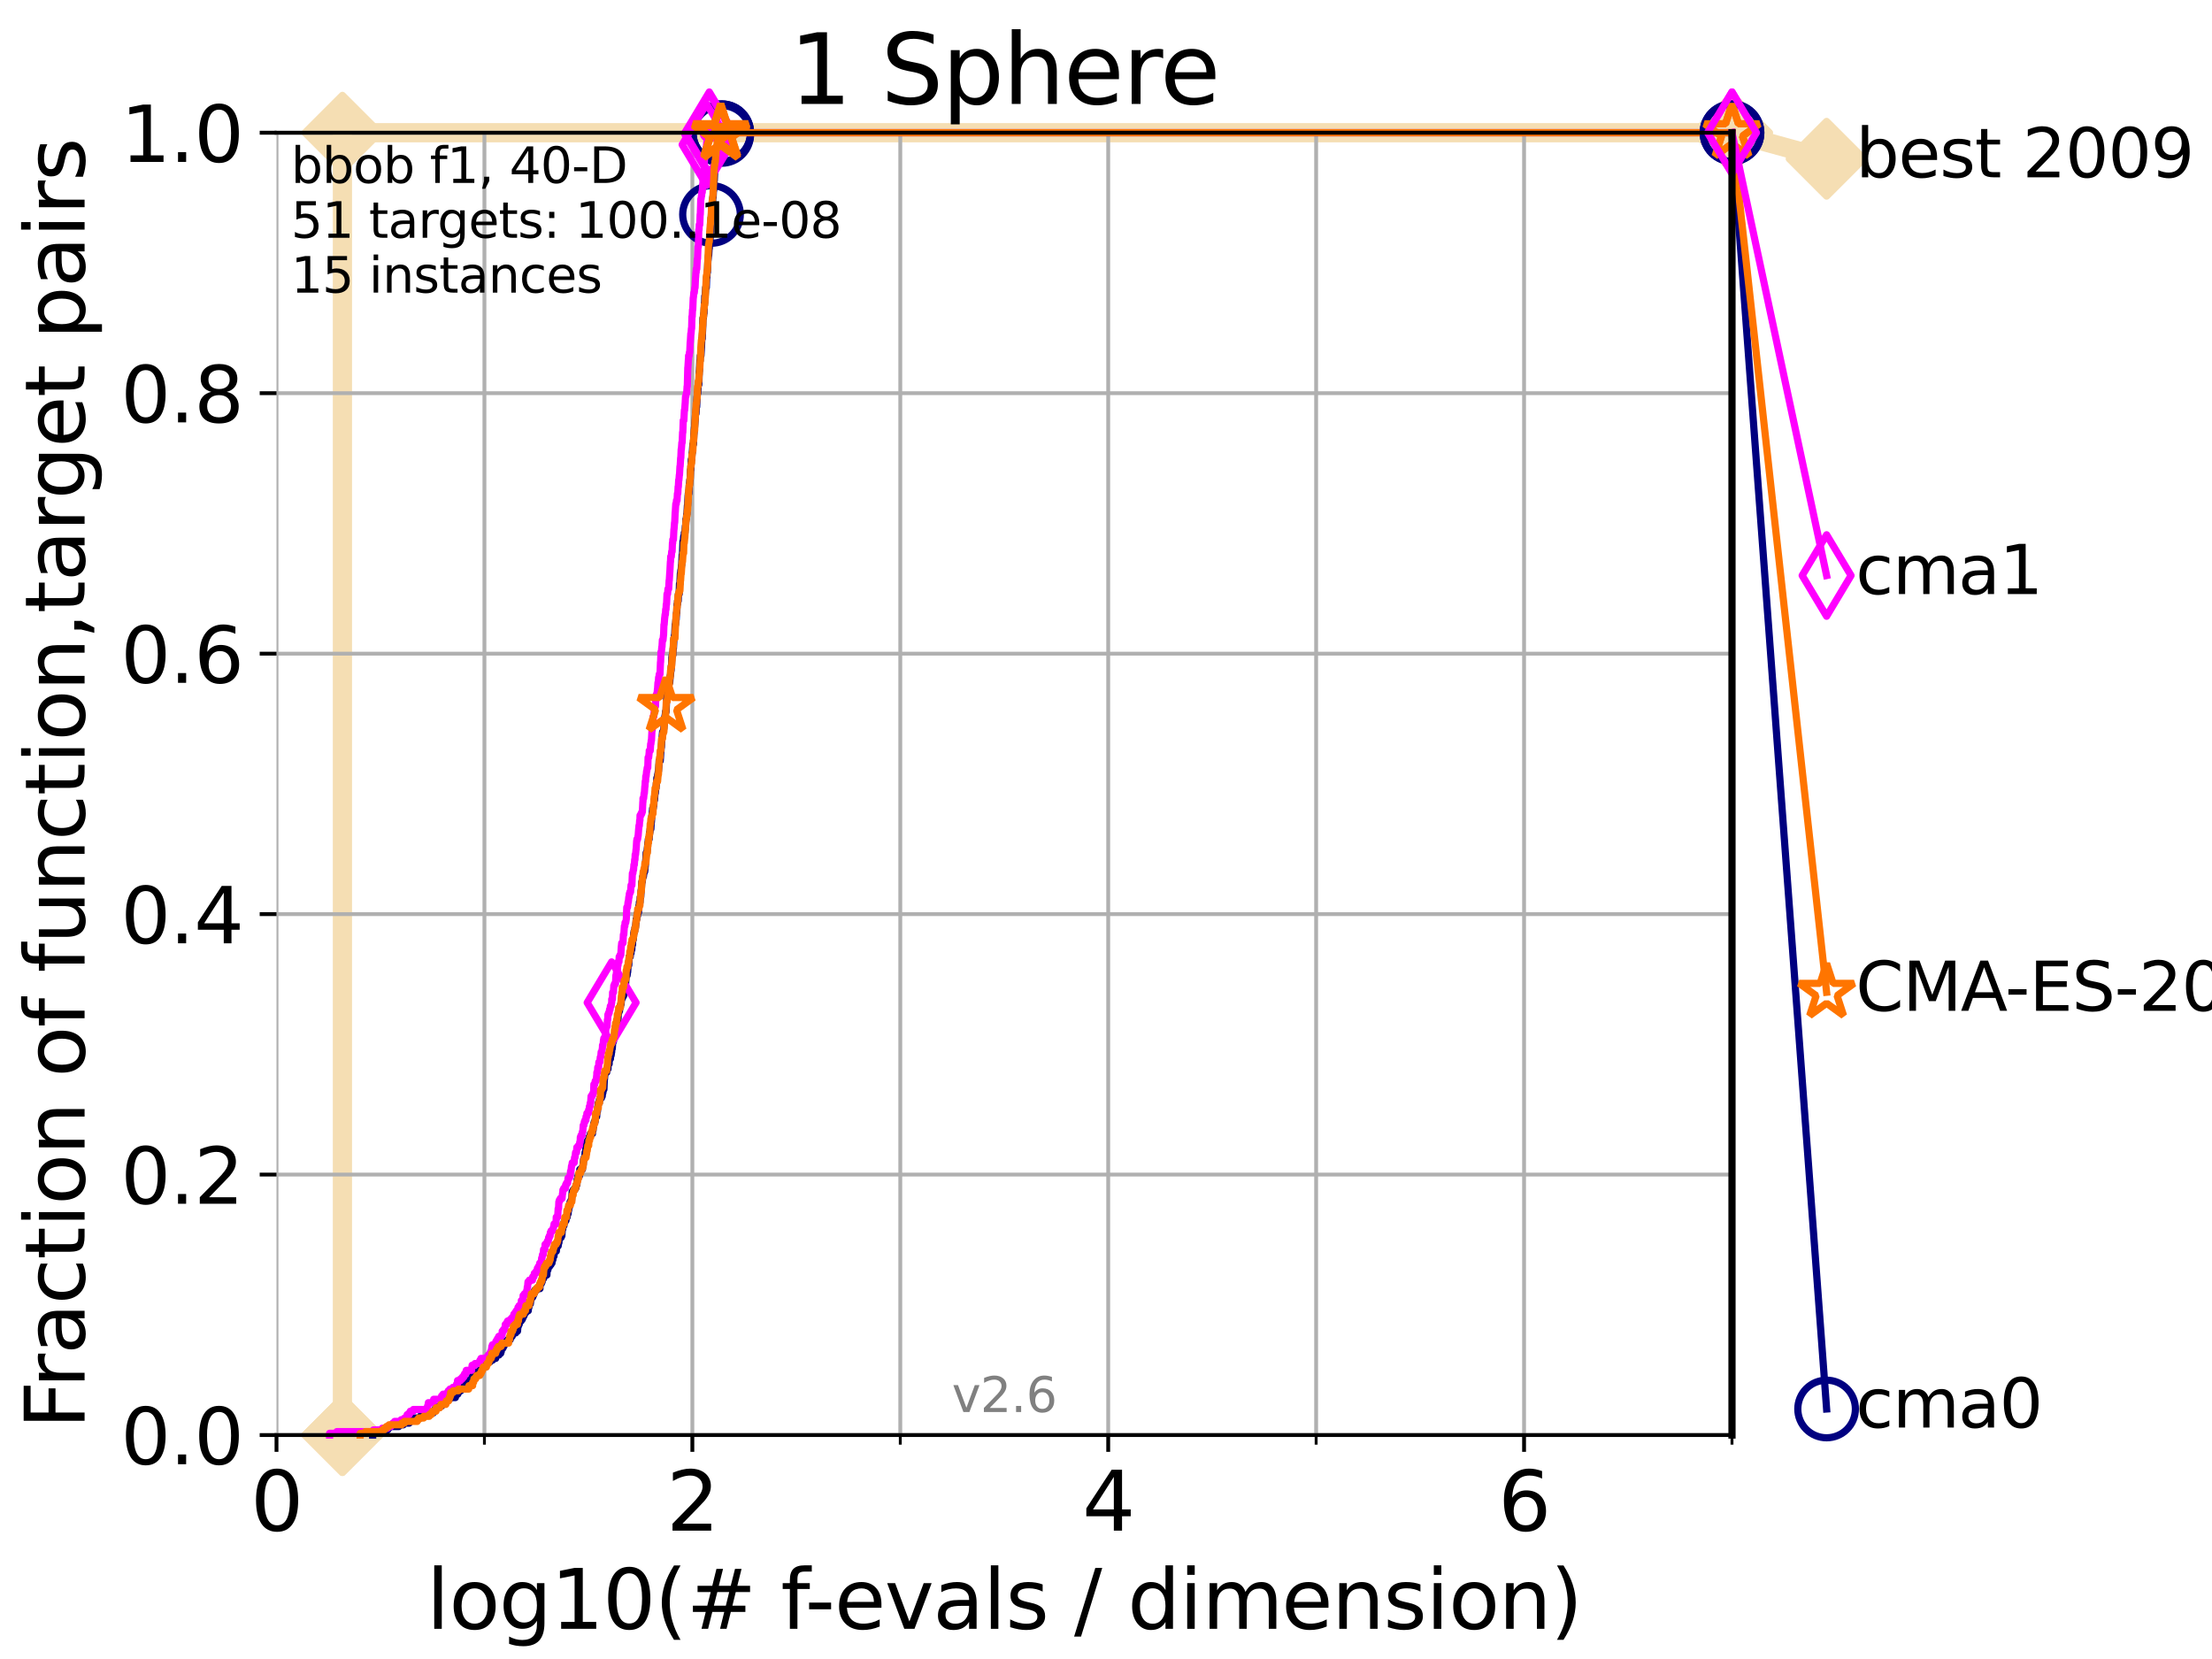 <?xml version="1.0" encoding="utf-8" standalone="no"?>
<!DOCTYPE svg PUBLIC "-//W3C//DTD SVG 1.1//EN"
  "http://www.w3.org/Graphics/SVG/1.1/DTD/svg11.dtd">
<svg xmlns:xlink="http://www.w3.org/1999/xlink" width="460.8pt" height="345.6pt" viewBox="0 0 460.8 345.6" xmlns="http://www.w3.org/2000/svg" version="1.1">
 <defs>
  <style type="text/css">*{stroke-linejoin: round; stroke-linecap: butt}</style>
 </defs>
 <g id="figure_1">
  <g id="patch_1">
   <path d="M 0 345.6 
L 460.8 345.6 
L 460.8 0 
L 0 0 
z
" style="fill: #ffffff"/>
  </g>
  <g id="axes_1">
   <g id="patch_2">
    <path d="M 57.6 298.944 
L 360.806 298.944 
L 360.806 27.648 
L 57.6 27.648 
z
" style="fill: #ffffff"/>
   </g>
   <g id="line2d_1">
    <path d="M 71.332 298.944 
L 71.332 27.648 
L 360.806 27.648 
" style="fill: none; stroke: #f5deb3; stroke-width: 4; stroke-linecap: square"/>
   </g>
   <g id="line2d_2">
    <defs>
     <path id="mfb8ce2a433" d="M -0 7.778 
L 7.778 0 
L 0 -7.778 
L -7.778 -0 
z
" style="stroke: #f5deb3; stroke-width: 1.5; stroke-linejoin: miter"/>
    </defs>
    <g>
     <use xlink:href="#mfb8ce2a433" x="71.332" y="298.944" style="fill: #f5deb3; stroke: #f5deb3; stroke-width: 1.5; stroke-linejoin: miter"/>
     <use xlink:href="#mfb8ce2a433" x="71.332" y="298.944" style="fill: #f5deb3; stroke: #f5deb3; stroke-width: 1.5; stroke-linejoin: miter"/>
     <use xlink:href="#mfb8ce2a433" x="71.332" y="298.944" style="fill: #f5deb3; stroke: #f5deb3; stroke-width: 1.5; stroke-linejoin: miter"/>
     <use xlink:href="#mfb8ce2a433" x="71.332" y="27.648" style="fill: #f5deb3; stroke: #f5deb3; stroke-width: 1.5; stroke-linejoin: miter"/>
     <use xlink:href="#mfb8ce2a433" x="360.806" y="27.648" style="fill: #f5deb3; stroke: #f5deb3; stroke-width: 1.5; stroke-linejoin: miter"/>
    </g>
   </g>
   <g id="line2d_3">
    <path style="fill: none; stroke: #f5deb3; stroke-width: 4; stroke-linecap: square"/>
    <g/>
   </g>
   <g id="line2d_4">
    <path d="M 360.806 27.648 
L 380.515 33.074 
" style="fill: none; stroke: #f5deb3; stroke-width: 4; stroke-linecap: square"/>
    <g>
     <use xlink:href="#mfb8ce2a433" x="360.806" y="27.648" style="fill: #f5deb3; stroke: #f5deb3; stroke-width: 1.5; stroke-linejoin: miter"/>
     <use xlink:href="#mfb8ce2a433" x="380.515" y="33.074" style="fill: #f5deb3; stroke: #f5deb3; stroke-width: 1.5; stroke-linejoin: miter"/>
    </g>
   </g>
   <g id="matplotlib.axis_1">
    <g id="xtick_1">
     <g id="line2d_5">
      <path d="M 57.6 298.944 
L 57.6 27.648 
" clip-path="url(#p6a8f405ad7)" style="fill: none; stroke: #b0b0b0; stroke-width: 0.8; stroke-linecap: square"/>
     </g>
     <g id="line2d_6">
      <defs>
       <path id="m22720799c7" d="M 0 0 
L 0 3.5 
" style="stroke: #000000; stroke-width: 0.8"/>
      </defs>
      <g>
       <use xlink:href="#m22720799c7" x="57.6" y="298.944" style="stroke: #000000; stroke-width: 0.8"/>
      </g>
     </g>
     <g id="text_1">
      <!-- 0 -->
      <g transform="translate(52.192 318.861)scale(0.17 -0.17)">
       <defs>
        <path id="DejaVuSans-30" d="M 2034 4250 
Q 1547 4250 1301 3770 
Q 1056 3291 1056 2328 
Q 1056 1369 1301 889 
Q 1547 409 2034 409 
Q 2525 409 2770 889 
Q 3016 1369 3016 2328 
Q 3016 3291 2770 3770 
Q 2525 4250 2034 4250 
z
M 2034 4750 
Q 2819 4750 3233 4129 
Q 3647 3509 3647 2328 
Q 3647 1150 3233 529 
Q 2819 -91 2034 -91 
Q 1250 -91 836 529 
Q 422 1150 422 2328 
Q 422 3509 836 4129 
Q 1250 4750 2034 4750 
z
" transform="scale(0.016)"/>
       </defs>
       <use xlink:href="#DejaVuSans-30"/>
      </g>
     </g>
    </g>
    <g id="xtick_2">
     <g id="line2d_7">
      <path d="M 144.23 298.944 
L 144.23 27.648 
" clip-path="url(#p6a8f405ad7)" style="fill: none; stroke: #b0b0b0; stroke-width: 0.8; stroke-linecap: square"/>
     </g>
     <g id="line2d_8">
      <g>
       <use xlink:href="#m22720799c7" x="144.23" y="298.944" style="stroke: #000000; stroke-width: 0.8"/>
      </g>
     </g>
     <g id="text_2">
      <!-- 2 -->
      <g transform="translate(138.822 318.861)scale(0.17 -0.17)">
       <defs>
        <path id="DejaVuSans-32" d="M 1228 531 
L 3431 531 
L 3431 0 
L 469 0 
L 469 531 
Q 828 903 1448 1529 
Q 2069 2156 2228 2338 
Q 2531 2678 2651 2914 
Q 2772 3150 2772 3378 
Q 2772 3750 2511 3984 
Q 2250 4219 1831 4219 
Q 1534 4219 1204 4116 
Q 875 4013 500 3803 
L 500 4441 
Q 881 4594 1212 4672 
Q 1544 4750 1819 4750 
Q 2544 4750 2975 4387 
Q 3406 4025 3406 3419 
Q 3406 3131 3298 2873 
Q 3191 2616 2906 2266 
Q 2828 2175 2409 1742 
Q 1991 1309 1228 531 
z
" transform="scale(0.016)"/>
       </defs>
       <use xlink:href="#DejaVuSans-32"/>
      </g>
     </g>
    </g>
    <g id="xtick_3">
     <g id="line2d_9">
      <path d="M 230.861 298.944 
L 230.861 27.648 
" clip-path="url(#p6a8f405ad7)" style="fill: none; stroke: #b0b0b0; stroke-width: 0.8; stroke-linecap: square"/>
     </g>
     <g id="line2d_10">
      <g>
       <use xlink:href="#m22720799c7" x="230.861" y="298.944" style="stroke: #000000; stroke-width: 0.8"/>
      </g>
     </g>
     <g id="text_3">
      <!-- 4 -->
      <g transform="translate(225.453 318.861)scale(0.17 -0.17)">
       <defs>
        <path id="DejaVuSans-34" d="M 2419 4116 
L 825 1625 
L 2419 1625 
L 2419 4116 
z
M 2253 4666 
L 3047 4666 
L 3047 1625 
L 3713 1625 
L 3713 1100 
L 3047 1100 
L 3047 0 
L 2419 0 
L 2419 1100 
L 313 1100 
L 313 1709 
L 2253 4666 
z
" transform="scale(0.016)"/>
       </defs>
       <use xlink:href="#DejaVuSans-34"/>
      </g>
     </g>
    </g>
    <g id="xtick_4">
     <g id="line2d_11">
      <path d="M 317.491 298.944 
L 317.491 27.648 
" clip-path="url(#p6a8f405ad7)" style="fill: none; stroke: #b0b0b0; stroke-width: 0.8; stroke-linecap: square"/>
     </g>
     <g id="line2d_12">
      <g>
       <use xlink:href="#m22720799c7" x="317.491" y="298.944" style="stroke: #000000; stroke-width: 0.8"/>
      </g>
     </g>
     <g id="text_4">
      <!-- 6 -->
      <g transform="translate(312.083 318.861)scale(0.17 -0.17)">
       <defs>
        <path id="DejaVuSans-36" d="M 2113 2584 
Q 1688 2584 1439 2293 
Q 1191 2003 1191 1497 
Q 1191 994 1439 701 
Q 1688 409 2113 409 
Q 2538 409 2786 701 
Q 3034 994 3034 1497 
Q 3034 2003 2786 2293 
Q 2538 2584 2113 2584 
z
M 3366 4563 
L 3366 3988 
Q 3128 4100 2886 4159 
Q 2644 4219 2406 4219 
Q 1781 4219 1451 3797 
Q 1122 3375 1075 2522 
Q 1259 2794 1537 2939 
Q 1816 3084 2150 3084 
Q 2853 3084 3261 2657 
Q 3669 2231 3669 1497 
Q 3669 778 3244 343 
Q 2819 -91 2113 -91 
Q 1303 -91 875 529 
Q 447 1150 447 2328 
Q 447 3434 972 4092 
Q 1497 4750 2381 4750 
Q 2619 4750 2861 4703 
Q 3103 4656 3366 4563 
z
" transform="scale(0.016)"/>
       </defs>
       <use xlink:href="#DejaVuSans-36"/>
      </g>
     </g>
    </g>
    <g id="xtick_5">
     <g id="line2d_13">
      <path d="M 100.915 298.944 
L 100.915 27.648 
" clip-path="url(#p6a8f405ad7)" style="fill: none; stroke: #b0b0b0; stroke-width: 0.8; stroke-linecap: square"/>
     </g>
     <g id="line2d_14">
      <defs>
       <path id="m65a2e7ed38" d="M 0 0 
L 0 2 
" style="stroke: #000000; stroke-width: 0.6"/>
      </defs>
      <g>
       <use xlink:href="#m65a2e7ed38" x="100.915" y="298.944" style="stroke: #000000; stroke-width: 0.6"/>
      </g>
     </g>
    </g>
    <g id="xtick_6">
     <g id="line2d_15">
      <path d="M 187.546 298.944 
L 187.546 27.648 
" clip-path="url(#p6a8f405ad7)" style="fill: none; stroke: #b0b0b0; stroke-width: 0.8; stroke-linecap: square"/>
     </g>
     <g id="line2d_16">
      <g>
       <use xlink:href="#m65a2e7ed38" x="187.546" y="298.944" style="stroke: #000000; stroke-width: 0.6"/>
      </g>
     </g>
    </g>
    <g id="xtick_7">
     <g id="line2d_17">
      <path d="M 274.176 298.944 
L 274.176 27.648 
" clip-path="url(#p6a8f405ad7)" style="fill: none; stroke: #b0b0b0; stroke-width: 0.8; stroke-linecap: square"/>
     </g>
     <g id="line2d_18">
      <g>
       <use xlink:href="#m65a2e7ed38" x="274.176" y="298.944" style="stroke: #000000; stroke-width: 0.6"/>
      </g>
     </g>
    </g>
    <g id="xtick_8">
     <g id="line2d_19">
      <path d="M 360.806 298.944 
L 360.806 27.648 
" clip-path="url(#p6a8f405ad7)" style="fill: none; stroke: #b0b0b0; stroke-width: 0.8; stroke-linecap: square"/>
     </g>
     <g id="line2d_20">
      <g>
       <use xlink:href="#m65a2e7ed38" x="360.806" y="298.944" style="stroke: #000000; stroke-width: 0.6"/>
      </g>
     </g>
    </g>
    <g id="text_5">
     <!-- log10(# f-evals / dimension) -->
     <g transform="translate(88.823 339.314)scale(0.17 -0.17)">
      <defs>
       <path id="DejaVuSans-6c" d="M 603 4863 
L 1178 4863 
L 1178 0 
L 603 0 
L 603 4863 
z
" transform="scale(0.016)"/>
       <path id="DejaVuSans-6f" d="M 1959 3097 
Q 1497 3097 1228 2736 
Q 959 2375 959 1747 
Q 959 1119 1226 758 
Q 1494 397 1959 397 
Q 2419 397 2687 759 
Q 2956 1122 2956 1747 
Q 2956 2369 2687 2733 
Q 2419 3097 1959 3097 
z
M 1959 3584 
Q 2709 3584 3137 3096 
Q 3566 2609 3566 1747 
Q 3566 888 3137 398 
Q 2709 -91 1959 -91 
Q 1206 -91 779 398 
Q 353 888 353 1747 
Q 353 2609 779 3096 
Q 1206 3584 1959 3584 
z
" transform="scale(0.016)"/>
       <path id="DejaVuSans-67" d="M 2906 1791 
Q 2906 2416 2648 2759 
Q 2391 3103 1925 3103 
Q 1463 3103 1205 2759 
Q 947 2416 947 1791 
Q 947 1169 1205 825 
Q 1463 481 1925 481 
Q 2391 481 2648 825 
Q 2906 1169 2906 1791 
z
M 3481 434 
Q 3481 -459 3084 -895 
Q 2688 -1331 1869 -1331 
Q 1566 -1331 1297 -1286 
Q 1028 -1241 775 -1147 
L 775 -588 
Q 1028 -725 1275 -790 
Q 1522 -856 1778 -856 
Q 2344 -856 2625 -561 
Q 2906 -266 2906 331 
L 2906 616 
Q 2728 306 2450 153 
Q 2172 0 1784 0 
Q 1141 0 747 490 
Q 353 981 353 1791 
Q 353 2603 747 3093 
Q 1141 3584 1784 3584 
Q 2172 3584 2450 3431 
Q 2728 3278 2906 2969 
L 2906 3500 
L 3481 3500 
L 3481 434 
z
" transform="scale(0.016)"/>
       <path id="DejaVuSans-31" d="M 794 531 
L 1825 531 
L 1825 4091 
L 703 3866 
L 703 4441 
L 1819 4666 
L 2450 4666 
L 2450 531 
L 3481 531 
L 3481 0 
L 794 0 
L 794 531 
z
" transform="scale(0.016)"/>
       <path id="DejaVuSans-28" d="M 1984 4856 
Q 1566 4138 1362 3434 
Q 1159 2731 1159 2009 
Q 1159 1288 1364 580 
Q 1569 -128 1984 -844 
L 1484 -844 
Q 1016 -109 783 600 
Q 550 1309 550 2009 
Q 550 2706 781 3412 
Q 1013 4119 1484 4856 
L 1984 4856 
z
" transform="scale(0.016)"/>
       <path id="DejaVuSans-23" d="M 3272 2816 
L 2363 2816 
L 2100 1772 
L 3016 1772 
L 3272 2816 
z
M 2803 4594 
L 2478 3297 
L 3391 3297 
L 3719 4594 
L 4219 4594 
L 3897 3297 
L 4872 3297 
L 4872 2816 
L 3775 2816 
L 3519 1772 
L 4513 1772 
L 4513 1294 
L 3397 1294 
L 3072 0 
L 2572 0 
L 2894 1294 
L 1978 1294 
L 1656 0 
L 1153 0 
L 1478 1294 
L 494 1294 
L 494 1772 
L 1594 1772 
L 1856 2816 
L 850 2816 
L 850 3297 
L 1978 3297 
L 2297 4594 
L 2803 4594 
z
" transform="scale(0.016)"/>
       <path id="DejaVuSans-20" transform="scale(0.016)"/>
       <path id="DejaVuSans-66" d="M 2375 4863 
L 2375 4384 
L 1825 4384 
Q 1516 4384 1395 4259 
Q 1275 4134 1275 3809 
L 1275 3500 
L 2222 3500 
L 2222 3053 
L 1275 3053 
L 1275 0 
L 697 0 
L 697 3053 
L 147 3053 
L 147 3500 
L 697 3500 
L 697 3744 
Q 697 4328 969 4595 
Q 1241 4863 1831 4863 
L 2375 4863 
z
" transform="scale(0.016)"/>
       <path id="DejaVuSans-2d" d="M 313 2009 
L 1997 2009 
L 1997 1497 
L 313 1497 
L 313 2009 
z
" transform="scale(0.016)"/>
       <path id="DejaVuSans-65" d="M 3597 1894 
L 3597 1613 
L 953 1613 
Q 991 1019 1311 708 
Q 1631 397 2203 397 
Q 2534 397 2845 478 
Q 3156 559 3463 722 
L 3463 178 
Q 3153 47 2828 -22 
Q 2503 -91 2169 -91 
Q 1331 -91 842 396 
Q 353 884 353 1716 
Q 353 2575 817 3079 
Q 1281 3584 2069 3584 
Q 2775 3584 3186 3129 
Q 3597 2675 3597 1894 
z
M 3022 2063 
Q 3016 2534 2758 2815 
Q 2500 3097 2075 3097 
Q 1594 3097 1305 2825 
Q 1016 2553 972 2059 
L 3022 2063 
z
" transform="scale(0.016)"/>
       <path id="DejaVuSans-76" d="M 191 3500 
L 800 3500 
L 1894 563 
L 2988 3500 
L 3597 3500 
L 2284 0 
L 1503 0 
L 191 3500 
z
" transform="scale(0.016)"/>
       <path id="DejaVuSans-61" d="M 2194 1759 
Q 1497 1759 1228 1600 
Q 959 1441 959 1056 
Q 959 750 1161 570 
Q 1363 391 1709 391 
Q 2188 391 2477 730 
Q 2766 1069 2766 1631 
L 2766 1759 
L 2194 1759 
z
M 3341 1997 
L 3341 0 
L 2766 0 
L 2766 531 
Q 2569 213 2275 61 
Q 1981 -91 1556 -91 
Q 1019 -91 701 211 
Q 384 513 384 1019 
Q 384 1609 779 1909 
Q 1175 2209 1959 2209 
L 2766 2209 
L 2766 2266 
Q 2766 2663 2505 2880 
Q 2244 3097 1772 3097 
Q 1472 3097 1187 3025 
Q 903 2953 641 2809 
L 641 3341 
Q 956 3463 1253 3523 
Q 1550 3584 1831 3584 
Q 2591 3584 2966 3190 
Q 3341 2797 3341 1997 
z
" transform="scale(0.016)"/>
       <path id="DejaVuSans-73" d="M 2834 3397 
L 2834 2853 
Q 2591 2978 2328 3040 
Q 2066 3103 1784 3103 
Q 1356 3103 1142 2972 
Q 928 2841 928 2578 
Q 928 2378 1081 2264 
Q 1234 2150 1697 2047 
L 1894 2003 
Q 2506 1872 2764 1633 
Q 3022 1394 3022 966 
Q 3022 478 2636 193 
Q 2250 -91 1575 -91 
Q 1294 -91 989 -36 
Q 684 19 347 128 
L 347 722 
Q 666 556 975 473 
Q 1284 391 1588 391 
Q 1994 391 2212 530 
Q 2431 669 2431 922 
Q 2431 1156 2273 1281 
Q 2116 1406 1581 1522 
L 1381 1569 
Q 847 1681 609 1914 
Q 372 2147 372 2553 
Q 372 3047 722 3315 
Q 1072 3584 1716 3584 
Q 2034 3584 2315 3537 
Q 2597 3491 2834 3397 
z
" transform="scale(0.016)"/>
       <path id="DejaVuSans-2f" d="M 1625 4666 
L 2156 4666 
L 531 -594 
L 0 -594 
L 1625 4666 
z
" transform="scale(0.016)"/>
       <path id="DejaVuSans-64" d="M 2906 2969 
L 2906 4863 
L 3481 4863 
L 3481 0 
L 2906 0 
L 2906 525 
Q 2725 213 2448 61 
Q 2172 -91 1784 -91 
Q 1150 -91 751 415 
Q 353 922 353 1747 
Q 353 2572 751 3078 
Q 1150 3584 1784 3584 
Q 2172 3584 2448 3432 
Q 2725 3281 2906 2969 
z
M 947 1747 
Q 947 1113 1208 752 
Q 1469 391 1925 391 
Q 2381 391 2643 752 
Q 2906 1113 2906 1747 
Q 2906 2381 2643 2742 
Q 2381 3103 1925 3103 
Q 1469 3103 1208 2742 
Q 947 2381 947 1747 
z
" transform="scale(0.016)"/>
       <path id="DejaVuSans-69" d="M 603 3500 
L 1178 3500 
L 1178 0 
L 603 0 
L 603 3500 
z
M 603 4863 
L 1178 4863 
L 1178 4134 
L 603 4134 
L 603 4863 
z
" transform="scale(0.016)"/>
       <path id="DejaVuSans-6d" d="M 3328 2828 
Q 3544 3216 3844 3400 
Q 4144 3584 4550 3584 
Q 5097 3584 5394 3201 
Q 5691 2819 5691 2113 
L 5691 0 
L 5113 0 
L 5113 2094 
Q 5113 2597 4934 2840 
Q 4756 3084 4391 3084 
Q 3944 3084 3684 2787 
Q 3425 2491 3425 1978 
L 3425 0 
L 2847 0 
L 2847 2094 
Q 2847 2600 2669 2842 
Q 2491 3084 2119 3084 
Q 1678 3084 1418 2786 
Q 1159 2488 1159 1978 
L 1159 0 
L 581 0 
L 581 3500 
L 1159 3500 
L 1159 2956 
Q 1356 3278 1631 3431 
Q 1906 3584 2284 3584 
Q 2666 3584 2933 3390 
Q 3200 3197 3328 2828 
z
" transform="scale(0.016)"/>
       <path id="DejaVuSans-6e" d="M 3513 2113 
L 3513 0 
L 2938 0 
L 2938 2094 
Q 2938 2591 2744 2837 
Q 2550 3084 2163 3084 
Q 1697 3084 1428 2787 
Q 1159 2491 1159 1978 
L 1159 0 
L 581 0 
L 581 3500 
L 1159 3500 
L 1159 2956 
Q 1366 3272 1645 3428 
Q 1925 3584 2291 3584 
Q 2894 3584 3203 3211 
Q 3513 2838 3513 2113 
z
" transform="scale(0.016)"/>
       <path id="DejaVuSans-29" d="M 513 4856 
L 1013 4856 
Q 1481 4119 1714 3412 
Q 1947 2706 1947 2009 
Q 1947 1309 1714 600 
Q 1481 -109 1013 -844 
L 513 -844 
Q 928 -128 1133 580 
Q 1338 1288 1338 2009 
Q 1338 2731 1133 3434 
Q 928 4138 513 4856 
z
" transform="scale(0.016)"/>
      </defs>
      <use xlink:href="#DejaVuSans-6c"/>
      <use xlink:href="#DejaVuSans-6f" x="27.783"/>
      <use xlink:href="#DejaVuSans-67" x="88.965"/>
      <use xlink:href="#DejaVuSans-31" x="152.441"/>
      <use xlink:href="#DejaVuSans-30" x="216.064"/>
      <use xlink:href="#DejaVuSans-28" x="279.688"/>
      <use xlink:href="#DejaVuSans-23" x="318.701"/>
      <use xlink:href="#DejaVuSans-20" x="402.49"/>
      <use xlink:href="#DejaVuSans-66" x="434.277"/>
      <use xlink:href="#DejaVuSans-2d" x="463.982"/>
      <use xlink:href="#DejaVuSans-65" x="500.066"/>
      <use xlink:href="#DejaVuSans-76" x="561.59"/>
      <use xlink:href="#DejaVuSans-61" x="620.77"/>
      <use xlink:href="#DejaVuSans-6c" x="682.049"/>
      <use xlink:href="#DejaVuSans-73" x="709.832"/>
      <use xlink:href="#DejaVuSans-20" x="761.932"/>
      <use xlink:href="#DejaVuSans-2f" x="793.719"/>
      <use xlink:href="#DejaVuSans-20" x="827.41"/>
      <use xlink:href="#DejaVuSans-64" x="859.197"/>
      <use xlink:href="#DejaVuSans-69" x="922.674"/>
      <use xlink:href="#DejaVuSans-6d" x="950.457"/>
      <use xlink:href="#DejaVuSans-65" x="1047.869"/>
      <use xlink:href="#DejaVuSans-6e" x="1109.393"/>
      <use xlink:href="#DejaVuSans-73" x="1172.771"/>
      <use xlink:href="#DejaVuSans-69" x="1224.871"/>
      <use xlink:href="#DejaVuSans-6f" x="1252.654"/>
      <use xlink:href="#DejaVuSans-6e" x="1313.836"/>
      <use xlink:href="#DejaVuSans-29" x="1377.215"/>
     </g>
    </g>
   </g>
   <g id="matplotlib.axis_2">
    <g id="ytick_1">
     <g id="line2d_21">
      <path d="M 57.6 298.944 
L 360.806 298.944 
" clip-path="url(#p6a8f405ad7)" style="fill: none; stroke: #b0b0b0; stroke-width: 0.8; stroke-linecap: square"/>
     </g>
     <g id="line2d_22">
      <defs>
       <path id="m673eaca528" d="M 0 0 
L -3.5 0 
" style="stroke: #000000; stroke-width: 0.8"/>
      </defs>
      <g>
       <use xlink:href="#m673eaca528" x="57.6" y="298.944" style="stroke: #000000; stroke-width: 0.8"/>
      </g>
     </g>
     <g id="text_6">
      <!-- 0.0 -->
      <g transform="translate(25.155 305.023)scale(0.16 -0.16)">
       <defs>
        <path id="DejaVuSans-2e" d="M 684 794 
L 1344 794 
L 1344 0 
L 684 0 
L 684 794 
z
" transform="scale(0.016)"/>
       </defs>
       <use xlink:href="#DejaVuSans-30"/>
       <use xlink:href="#DejaVuSans-2e" x="63.623"/>
       <use xlink:href="#DejaVuSans-30" x="95.41"/>
      </g>
     </g>
    </g>
    <g id="ytick_2">
     <g id="line2d_23">
      <path d="M 57.6 244.685 
L 360.806 244.685 
" clip-path="url(#p6a8f405ad7)" style="fill: none; stroke: #b0b0b0; stroke-width: 0.8; stroke-linecap: square"/>
     </g>
     <g id="line2d_24">
      <g>
       <use xlink:href="#m673eaca528" x="57.6" y="244.685" style="stroke: #000000; stroke-width: 0.8"/>
      </g>
     </g>
     <g id="text_7">
      <!-- 0.2 -->
      <g transform="translate(25.155 250.764)scale(0.16 -0.16)">
       <use xlink:href="#DejaVuSans-30"/>
       <use xlink:href="#DejaVuSans-2e" x="63.623"/>
       <use xlink:href="#DejaVuSans-32" x="95.41"/>
      </g>
     </g>
    </g>
    <g id="ytick_3">
     <g id="line2d_25">
      <path d="M 57.6 190.426 
L 360.806 190.426 
" clip-path="url(#p6a8f405ad7)" style="fill: none; stroke: #b0b0b0; stroke-width: 0.8; stroke-linecap: square"/>
     </g>
     <g id="line2d_26">
      <g>
       <use xlink:href="#m673eaca528" x="57.6" y="190.426" style="stroke: #000000; stroke-width: 0.8"/>
      </g>
     </g>
     <g id="text_8">
      <!-- 0.4 -->
      <g transform="translate(25.155 196.504)scale(0.16 -0.16)">
       <use xlink:href="#DejaVuSans-30"/>
       <use xlink:href="#DejaVuSans-2e" x="63.623"/>
       <use xlink:href="#DejaVuSans-34" x="95.41"/>
      </g>
     </g>
    </g>
    <g id="ytick_4">
     <g id="line2d_27">
      <path d="M 57.6 136.166 
L 360.806 136.166 
" clip-path="url(#p6a8f405ad7)" style="fill: none; stroke: #b0b0b0; stroke-width: 0.8; stroke-linecap: square"/>
     </g>
     <g id="line2d_28">
      <g>
       <use xlink:href="#m673eaca528" x="57.6" y="136.166" style="stroke: #000000; stroke-width: 0.8"/>
      </g>
     </g>
     <g id="text_9">
      <!-- 0.6 -->
      <g transform="translate(25.155 142.245)scale(0.16 -0.16)">
       <use xlink:href="#DejaVuSans-30"/>
       <use xlink:href="#DejaVuSans-2e" x="63.623"/>
       <use xlink:href="#DejaVuSans-36" x="95.41"/>
      </g>
     </g>
    </g>
    <g id="ytick_5">
     <g id="line2d_29">
      <path d="M 57.6 81.907 
L 360.806 81.907 
" clip-path="url(#p6a8f405ad7)" style="fill: none; stroke: #b0b0b0; stroke-width: 0.8; stroke-linecap: square"/>
     </g>
     <g id="line2d_30">
      <g>
       <use xlink:href="#m673eaca528" x="57.6" y="81.907" style="stroke: #000000; stroke-width: 0.8"/>
      </g>
     </g>
     <g id="text_10">
      <!-- 0.8 -->
      <g transform="translate(25.155 87.986)scale(0.16 -0.16)">
       <defs>
        <path id="DejaVuSans-38" d="M 2034 2216 
Q 1584 2216 1326 1975 
Q 1069 1734 1069 1313 
Q 1069 891 1326 650 
Q 1584 409 2034 409 
Q 2484 409 2743 651 
Q 3003 894 3003 1313 
Q 3003 1734 2745 1975 
Q 2488 2216 2034 2216 
z
M 1403 2484 
Q 997 2584 770 2862 
Q 544 3141 544 3541 
Q 544 4100 942 4425 
Q 1341 4750 2034 4750 
Q 2731 4750 3128 4425 
Q 3525 4100 3525 3541 
Q 3525 3141 3298 2862 
Q 3072 2584 2669 2484 
Q 3125 2378 3379 2068 
Q 3634 1759 3634 1313 
Q 3634 634 3220 271 
Q 2806 -91 2034 -91 
Q 1263 -91 848 271 
Q 434 634 434 1313 
Q 434 1759 690 2068 
Q 947 2378 1403 2484 
z
M 1172 3481 
Q 1172 3119 1398 2916 
Q 1625 2713 2034 2713 
Q 2441 2713 2670 2916 
Q 2900 3119 2900 3481 
Q 2900 3844 2670 4047 
Q 2441 4250 2034 4250 
Q 1625 4250 1398 4047 
Q 1172 3844 1172 3481 
z
" transform="scale(0.016)"/>
       </defs>
       <use xlink:href="#DejaVuSans-30"/>
       <use xlink:href="#DejaVuSans-2e" x="63.623"/>
       <use xlink:href="#DejaVuSans-38" x="95.41"/>
      </g>
     </g>
    </g>
    <g id="ytick_6">
     <g id="line2d_31">
      <path d="M 57.6 27.648 
L 360.806 27.648 
" clip-path="url(#p6a8f405ad7)" style="fill: none; stroke: #b0b0b0; stroke-width: 0.8; stroke-linecap: square"/>
     </g>
     <g id="line2d_32">
      <g>
       <use xlink:href="#m673eaca528" x="57.6" y="27.648" style="stroke: #000000; stroke-width: 0.8"/>
      </g>
     </g>
     <g id="text_11">
      <!-- 1.0 -->
      <g transform="translate(25.155 33.727)scale(0.16 -0.16)">
       <use xlink:href="#DejaVuSans-31"/>
       <use xlink:href="#DejaVuSans-2e" x="63.623"/>
       <use xlink:href="#DejaVuSans-30" x="95.41"/>
      </g>
     </g>
    </g>
    <g id="text_12">
     <!-- Fraction of function,target pairs -->
     <g transform="translate(17.62 297.681)rotate(-90)scale(0.17 -0.17)">
      <defs>
       <path id="DejaVuSans-46" d="M 628 4666 
L 3309 4666 
L 3309 4134 
L 1259 4134 
L 1259 2759 
L 3109 2759 
L 3109 2228 
L 1259 2228 
L 1259 0 
L 628 0 
L 628 4666 
z
" transform="scale(0.016)"/>
       <path id="DejaVuSans-72" d="M 2631 2963 
Q 2534 3019 2420 3045 
Q 2306 3072 2169 3072 
Q 1681 3072 1420 2755 
Q 1159 2438 1159 1844 
L 1159 0 
L 581 0 
L 581 3500 
L 1159 3500 
L 1159 2956 
Q 1341 3275 1631 3429 
Q 1922 3584 2338 3584 
Q 2397 3584 2469 3576 
Q 2541 3569 2628 3553 
L 2631 2963 
z
" transform="scale(0.016)"/>
       <path id="DejaVuSans-63" d="M 3122 3366 
L 3122 2828 
Q 2878 2963 2633 3030 
Q 2388 3097 2138 3097 
Q 1578 3097 1268 2742 
Q 959 2388 959 1747 
Q 959 1106 1268 751 
Q 1578 397 2138 397 
Q 2388 397 2633 464 
Q 2878 531 3122 666 
L 3122 134 
Q 2881 22 2623 -34 
Q 2366 -91 2075 -91 
Q 1284 -91 818 406 
Q 353 903 353 1747 
Q 353 2603 823 3093 
Q 1294 3584 2113 3584 
Q 2378 3584 2631 3529 
Q 2884 3475 3122 3366 
z
" transform="scale(0.016)"/>
       <path id="DejaVuSans-74" d="M 1172 4494 
L 1172 3500 
L 2356 3500 
L 2356 3053 
L 1172 3053 
L 1172 1153 
Q 1172 725 1289 603 
Q 1406 481 1766 481 
L 2356 481 
L 2356 0 
L 1766 0 
Q 1100 0 847 248 
Q 594 497 594 1153 
L 594 3053 
L 172 3053 
L 172 3500 
L 594 3500 
L 594 4494 
L 1172 4494 
z
" transform="scale(0.016)"/>
       <path id="DejaVuSans-75" d="M 544 1381 
L 544 3500 
L 1119 3500 
L 1119 1403 
Q 1119 906 1312 657 
Q 1506 409 1894 409 
Q 2359 409 2629 706 
Q 2900 1003 2900 1516 
L 2900 3500 
L 3475 3500 
L 3475 0 
L 2900 0 
L 2900 538 
Q 2691 219 2414 64 
Q 2138 -91 1772 -91 
Q 1169 -91 856 284 
Q 544 659 544 1381 
z
M 1991 3584 
L 1991 3584 
z
" transform="scale(0.016)"/>
       <path id="DejaVuSans-2c" d="M 750 794 
L 1409 794 
L 1409 256 
L 897 -744 
L 494 -744 
L 750 256 
L 750 794 
z
" transform="scale(0.016)"/>
       <path id="DejaVuSans-70" d="M 1159 525 
L 1159 -1331 
L 581 -1331 
L 581 3500 
L 1159 3500 
L 1159 2969 
Q 1341 3281 1617 3432 
Q 1894 3584 2278 3584 
Q 2916 3584 3314 3078 
Q 3713 2572 3713 1747 
Q 3713 922 3314 415 
Q 2916 -91 2278 -91 
Q 1894 -91 1617 61 
Q 1341 213 1159 525 
z
M 3116 1747 
Q 3116 2381 2855 2742 
Q 2594 3103 2138 3103 
Q 1681 3103 1420 2742 
Q 1159 2381 1159 1747 
Q 1159 1113 1420 752 
Q 1681 391 2138 391 
Q 2594 391 2855 752 
Q 3116 1113 3116 1747 
z
" transform="scale(0.016)"/>
      </defs>
      <use xlink:href="#DejaVuSans-46"/>
      <use xlink:href="#DejaVuSans-72" x="50.27"/>
      <use xlink:href="#DejaVuSans-61" x="91.383"/>
      <use xlink:href="#DejaVuSans-63" x="152.662"/>
      <use xlink:href="#DejaVuSans-74" x="207.643"/>
      <use xlink:href="#DejaVuSans-69" x="246.852"/>
      <use xlink:href="#DejaVuSans-6f" x="274.635"/>
      <use xlink:href="#DejaVuSans-6e" x="335.816"/>
      <use xlink:href="#DejaVuSans-20" x="399.195"/>
      <use xlink:href="#DejaVuSans-6f" x="430.982"/>
      <use xlink:href="#DejaVuSans-66" x="492.164"/>
      <use xlink:href="#DejaVuSans-20" x="527.369"/>
      <use xlink:href="#DejaVuSans-66" x="559.156"/>
      <use xlink:href="#DejaVuSans-75" x="594.361"/>
      <use xlink:href="#DejaVuSans-6e" x="657.74"/>
      <use xlink:href="#DejaVuSans-63" x="721.119"/>
      <use xlink:href="#DejaVuSans-74" x="776.1"/>
      <use xlink:href="#DejaVuSans-69" x="815.309"/>
      <use xlink:href="#DejaVuSans-6f" x="843.092"/>
      <use xlink:href="#DejaVuSans-6e" x="904.273"/>
      <use xlink:href="#DejaVuSans-2c" x="967.652"/>
      <use xlink:href="#DejaVuSans-74" x="999.439"/>
      <use xlink:href="#DejaVuSans-61" x="1038.648"/>
      <use xlink:href="#DejaVuSans-72" x="1099.928"/>
      <use xlink:href="#DejaVuSans-67" x="1139.291"/>
      <use xlink:href="#DejaVuSans-65" x="1202.768"/>
      <use xlink:href="#DejaVuSans-74" x="1264.291"/>
      <use xlink:href="#DejaVuSans-20" x="1303.5"/>
      <use xlink:href="#DejaVuSans-70" x="1335.287"/>
      <use xlink:href="#DejaVuSans-61" x="1398.764"/>
      <use xlink:href="#DejaVuSans-69" x="1460.043"/>
      <use xlink:href="#DejaVuSans-72" x="1487.826"/>
      <use xlink:href="#DejaVuSans-73" x="1528.939"/>
     </g>
    </g>
   </g>
   <g id="line2d_33">
    <defs>
     <path id="mc72acbee87" d="M 0 1.5 
C 0.398 1.5 0.779 1.342 1.061 1.061 
C 1.342 0.779 1.5 0.398 1.5 0 
C 1.5 -0.398 1.342 -0.779 1.061 -1.061 
C 0.779 -1.342 0.398 -1.5 0 -1.5 
C -0.398 -1.5 -0.779 -1.342 -1.061 -1.061 
C -1.342 -0.779 -1.5 -0.398 -1.5 0 
C -1.5 0.398 -1.342 0.779 -1.061 1.061 
C -0.779 1.342 -0.398 1.5 0 1.5 
z
" style="stroke: #f5deb3"/>
    </defs>
    <g>
     <use xlink:href="#mc72acbee87" x="71.332" y="27.648" style="fill: #f5deb3; stroke: #f5deb3"/>
     <use xlink:href="#mc72acbee87" x="71.332" y="27.648" style="fill: #f5deb3; stroke: #f5deb3"/>
    </g>
   </g>
   <g id="line2d_34">
    <defs>
     <path id="m5cc2e1f6e7" d="M 0 1.5 
C 0.398 1.5 0.779 1.342 1.061 1.061 
C 1.342 0.779 1.5 0.398 1.5 0 
C 1.5 -0.398 1.342 -0.779 1.061 -1.061 
C 0.779 -1.342 0.398 -1.5 0 -1.5 
C -0.398 -1.5 -0.779 -1.342 -1.061 -1.061 
C -1.342 -0.779 -1.5 -0.398 -1.5 0 
C -1.5 0.398 -1.342 0.779 -1.061 1.061 
C -0.779 1.342 -0.398 1.5 0 1.5 
z
" style="stroke: #000080"/>
    </defs>
    <g>
     <use xlink:href="#m5cc2e1f6e7" x="150.354" y="27.648" style="fill: #000080; stroke: #000080"/>
     <use xlink:href="#m5cc2e1f6e7" x="150.354" y="27.648" style="fill: #000080; stroke: #000080"/>
    </g>
   </g>
   <g id="line2d_35">
    <path d="M 77.629 298.944 
L 77.629 298.589 
L 77.79 298.589 
L 77.79 298.235 
L 78.578 298.235 
L 78.578 297.88 
L 80.759 297.88 
L 80.759 297.525 
L 81.032 297.525 
L 81.032 297.171 
L 83.081 297.171 
L 83.081 296.816 
L 84.028 296.816 
L 84.028 296.462 
L 85.256 296.462 
L 85.364 295.752 
L 85.894 295.752 
L 85.894 295.398 
L 87.592 295.398 
L 87.592 295.043 
L 87.782 295.043 
L 87.782 294.688 
L 89.061 294.688 
L 89.061 294.334 
L 90.258 294.334 
L 90.258 293.979 
L 90.587 293.979 
L 90.587 293.624 
L 90.749 293.624 
L 90.749 293.27 
L 91.462 293.27 
L 91.462 292.915 
L 91.998 292.915 
L 91.998 292.561 
L 92.372 292.561 
L 92.372 292.206 
L 92.739 292.206 
L 92.739 291.851 
L 93.241 291.851 
L 93.241 291.497 
L 93.66 291.497 
L 93.66 291.142 
L 94.866 291.142 
L 94.93 290.433 
L 95.378 290.433 
L 95.378 290.078 
L 95.566 290.078 
L 95.566 289.723 
L 95.999 289.723 
L 95.999 289.369 
L 96.301 289.369 
L 96.301 289.014 
L 96.776 289.014 
L 96.776 288.66 
L 97.009 288.66 
L 97.009 288.305 
L 97.296 288.305 
L 97.296 287.95 
L 97.467 287.95 
L 97.467 287.596 
L 98.295 287.596 
L 98.295 286.886 
L 98.457 286.886 
L 98.457 286.532 
L 98.933 286.532 
L 99.037 285.822 
L 99.901 285.822 
L 99.901 285.468 
L 100.196 285.468 
L 100.196 285.113 
L 100.583 285.113 
L 100.583 284.759 
L 101.195 284.759 
L 101.195 284.049 
L 101.426 284.049 
L 101.426 283.695 
L 102.1 283.695 
L 102.1 283.34 
L 102.622 283.34 
L 102.622 282.985 
L 103.256 282.985 
L 103.297 282.276 
L 103.949 282.276 
L 103.949 281.922 
L 104.306 281.922 
L 104.306 281.567 
L 104.423 281.567 
L 104.423 280.858 
L 104.771 280.858 
L 104.771 280.503 
L 104.962 280.503 
L 104.962 280.148 
L 105.15 280.148 
L 105.15 279.794 
L 105.411 279.794 
L 105.411 279.439 
L 105.742 279.439 
L 105.742 279.084 
L 106.28 279.084 
L 106.28 278.73 
L 106.421 278.73 
L 106.421 278.375 
L 106.699 278.375 
L 106.699 278.021 
L 106.872 278.021 
L 106.872 277.666 
L 107.445 277.666 
L 107.445 277.311 
L 107.807 277.311 
L 107.905 276.247 
L 108.002 276.247 
L 108.002 275.893 
L 108.163 275.893 
L 108.226 275.183 
L 108.574 275.183 
L 108.574 274.829 
L 108.823 274.829 
L 108.823 274.474 
L 108.977 274.474 
L 108.977 274.12 
L 109.159 274.12 
L 109.159 273.765 
L 109.311 273.765 
L 109.311 273.41 
L 109.58 273.41 
L 109.58 273.056 
L 110.048 273.056 
L 110.106 272.346 
L 110.193 272.346 
L 110.221 271.637 
L 110.478 271.637 
L 110.562 270.928 
L 110.59 270.928 
L 110.59 270.573 
L 110.73 270.573 
L 110.73 270.219 
L 110.98 270.219 
L 110.98 269.864 
L 111.144 269.864 
L 111.144 269.509 
L 111.281 269.509 
L 111.362 268.8 
L 111.762 268.8 
L 111.762 268.445 
L 112.488 268.445 
L 112.513 267.381 
L 112.79 267.381 
L 112.79 267.027 
L 112.94 267.027 
L 112.94 266.318 
L 113.26 266.318 
L 113.26 265.963 
L 113.381 265.963 
L 113.381 265.608 
L 113.931 265.608 
L 113.978 264.544 
L 114.142 264.544 
L 114.234 263.835 
L 114.488 263.835 
L 114.488 263.48 
L 114.76 263.48 
L 114.76 263.126 
L 114.984 263.126 
L 115.073 262.417 
L 115.183 262.417 
L 115.249 261.707 
L 115.402 261.707 
L 115.511 260.643 
L 115.896 260.643 
L 115.981 259.579 
L 116.274 259.579 
L 116.378 258.87 
L 116.44 258.87 
L 116.502 257.806 
L 116.888 257.806 
L 116.888 257.452 
L 117.048 257.452 
L 117.147 256.033 
L 117.246 256.033 
L 117.246 255.324 
L 117.482 255.324 
L 117.482 254.615 
L 117.695 254.615 
L 117.695 254.26 
L 117.906 254.26 
L 117.944 253.551 
L 118.152 253.551 
L 118.246 252.841 
L 118.358 252.841 
L 118.395 252.132 
L 118.469 252.132 
L 118.525 251.423 
L 118.635 251.423 
L 118.726 250.714 
L 118.763 250.714 
L 118.763 250.359 
L 118.962 250.359 
L 118.962 250.004 
L 119.088 250.004 
L 119.195 248.231 
L 119.407 248.231 
L 119.407 247.877 
L 119.721 247.877 
L 119.721 247.522 
L 119.945 247.522 
L 120.03 246.813 
L 120.183 246.813 
L 120.217 245.749 
L 120.384 245.749 
L 120.418 245.039 
L 120.683 245.039 
L 120.781 243.621 
L 121.329 243.621 
L 121.377 242.912 
L 121.472 242.912 
L 121.566 241.493 
L 121.707 241.493 
L 121.707 241.138 
L 121.831 241.138 
L 121.877 240.075 
L 121.985 240.075 
L 122.092 238.656 
L 122.168 238.656 
L 122.259 237.947 
L 122.395 237.947 
L 122.395 237.592 
L 122.604 237.592 
L 122.693 236.883 
L 122.913 236.883 
L 122.986 236.174 
L 123.417 236.174 
L 123.446 235.464 
L 123.545 235.464 
L 123.573 234.755 
L 123.658 234.755 
L 123.672 234.046 
L 123.797 234.046 
L 123.797 233.691 
L 123.964 233.691 
L 124.074 232.627 
L 124.293 232.627 
L 124.36 231.563 
L 124.455 231.563 
L 124.535 230.499 
L 124.575 230.499 
L 124.616 229.79 
L 124.841 229.79 
L 124.867 229.081 
L 125.012 229.081 
L 125.012 228.726 
L 125.297 228.726 
L 125.297 228.372 
L 125.451 228.372 
L 125.514 227.662 
L 125.59 227.662 
L 125.691 226.953 
L 125.805 226.953 
L 125.904 224.825 
L 125.929 224.825 
L 126.016 223.407 
L 126.384 223.407 
L 126.396 222.697 
L 126.661 222.697 
L 126.685 221.634 
L 126.899 221.634 
L 126.911 220.57 
L 127.169 220.57 
L 127.192 219.86 
L 127.308 219.86 
L 127.401 219.151 
L 127.424 219.151 
L 127.447 218.442 
L 127.55 218.442 
L 127.641 217.023 
L 127.777 217.023 
L 127.833 216.314 
L 127.956 216.314 
L 128.056 215.605 
L 128.079 215.605 
L 128.079 215.25 
L 128.266 215.25 
L 128.277 214.541 
L 128.409 214.541 
L 128.452 213.832 
L 128.615 213.832 
L 128.658 212.413 
L 128.744 212.413 
L 128.808 210.994 
L 128.904 210.994 
L 128.904 210.64 
L 129.052 210.64 
L 129.083 209.931 
L 129.209 209.931 
L 129.293 209.221 
L 129.376 209.221 
L 129.458 208.157 
L 129.561 208.157 
L 129.561 207.803 
L 129.735 207.803 
L 129.735 207.448 
L 129.927 207.448 
L 130.017 206.739 
L 130.067 206.739 
L 130.177 205.675 
L 130.197 205.675 
L 130.246 204.966 
L 130.325 204.966 
L 130.413 203.547 
L 130.462 203.547 
L 130.462 203.192 
L 130.638 203.192 
L 130.725 202.483 
L 130.754 202.483 
L 130.85 201.065 
L 130.983 201.065 
L 131.069 199.291 
L 131.294 199.291 
L 131.332 198.582 
L 131.453 198.582 
L 131.499 197.873 
L 131.61 197.873 
L 131.665 196.809 
L 131.775 196.809 
L 131.802 195.745 
L 131.92 195.745 
L 132.028 194.327 
L 132.1 194.327 
L 132.1 193.972 
L 132.216 193.972 
L 132.278 193.263 
L 132.376 193.263 
L 132.482 192.199 
L 132.499 192.199 
L 132.534 191.49 
L 132.648 191.49 
L 132.682 190.78 
L 132.804 190.78 
L 132.83 190.071 
L 133.018 190.071 
L 133.095 188.652 
L 133.18 188.652 
L 133.197 187.943 
L 133.323 187.943 
L 133.373 186.879 
L 133.474 186.879 
L 133.557 185.461 
L 133.598 185.461 
L 133.706 183.688 
L 133.796 183.688 
L 133.886 182.624 
L 134.032 182.624 
L 134.113 181.914 
L 134.153 181.914 
L 134.153 181.56 
L 134.305 181.56 
L 134.408 180.496 
L 134.416 180.496 
L 134.527 179.077 
L 134.542 179.077 
L 134.605 177.659 
L 134.762 177.659 
L 134.87 176.595 
L 134.886 176.595 
L 134.963 175.531 
L 135.009 175.531 
L 135.063 174.822 
L 135.223 174.822 
L 135.329 173.403 
L 135.381 173.403 
L 135.449 172.694 
L 135.584 172.694 
L 135.665 171.275 
L 135.695 171.275 
L 135.798 169.857 
L 135.82 169.857 
L 135.923 168.793 
L 135.945 168.793 
L 135.945 168.438 
L 136.069 168.438 
L 136.17 167.729 
L 136.206 167.729 
L 136.249 166.665 
L 136.35 166.665 
L 136.45 165.246 
L 136.513 165.246 
L 136.619 164.183 
L 136.662 164.183 
L 136.746 163.119 
L 136.788 163.119 
L 136.83 162.055 
L 136.92 162.055 
L 137.003 161.346 
L 137.038 161.346 
L 137.141 160.636 
L 137.168 160.636 
L 137.277 159.218 
L 137.284 159.218 
L 137.305 158.508 
L 137.541 158.508 
L 137.648 156.735 
L 137.661 156.735 
L 137.748 155.671 
L 137.781 155.671 
L 137.874 153.898 
L 137.906 153.898 
L 137.992 152.834 
L 138.018 152.834 
L 138.018 152.48 
L 138.174 152.48 
L 138.278 151.77 
L 138.291 151.77 
L 138.368 150.706 
L 138.407 150.706 
L 138.49 149.288 
L 138.522 149.288 
L 138.617 148.579 
L 138.649 148.579 
L 138.649 148.224 
L 138.762 148.224 
L 138.869 145.387 
L 138.875 145.387 
L 138.875 145.032 
L 139.123 145.032 
L 139.234 143.259 
L 139.302 143.259 
L 139.314 142.195 
L 139.52 142.195 
L 139.611 140.777 
L 139.665 140.777 
L 139.754 139.713 
L 139.79 139.713 
L 139.856 138.649 
L 139.903 138.649 
L 139.962 136.876 
L 140.021 136.876 
L 140.021 136.521 
L 140.144 136.521 
L 140.237 135.102 
L 140.284 135.102 
L 140.388 132.975 
L 140.428 132.975 
L 140.509 132.265 
L 140.549 132.265 
L 140.651 130.138 
L 140.708 130.138 
L 140.81 129.074 
L 140.849 129.074 
L 140.934 127.655 
L 140.984 127.655 
L 141.051 125.882 
L 141.129 125.882 
L 141.151 125.173 
L 141.283 125.173 
L 141.322 123.754 
L 141.486 123.754 
L 141.546 121.626 
L 141.632 121.626 
L 141.729 119.499 
L 141.767 119.499 
L 141.836 118.789 
L 141.884 118.789 
L 141.964 117.725 
L 142.001 117.725 
L 142.096 115.598 
L 142.165 115.598 
L 142.269 112.76 
L 142.327 112.76 
L 142.43 111.697 
L 142.534 111.697 
L 142.559 110.987 
L 142.687 110.987 
L 142.784 109.569 
L 142.83 109.569 
L 142.901 108.15 
L 142.966 108.15 
L 143.061 107.086 
L 143.106 107.086 
L 143.196 105.313 
L 143.241 105.313 
L 143.349 103.185 
L 143.379 103.185 
L 143.379 102.831 
L 143.492 102.831 
L 143.58 101.058 
L 143.614 101.058 
L 143.701 99.994 
L 143.764 99.994 
L 143.85 97.866 
L 143.922 97.866 
L 144.003 95.738 
L 144.108 95.738 
L 144.183 94.319 
L 144.221 94.319 
L 144.32 92.901 
L 144.338 92.901 
L 144.338 92.546 
L 144.455 92.546 
L 144.552 90.418 
L 144.566 90.418 
L 144.672 89 
L 144.699 89 
L 144.805 87.581 
L 144.818 87.581 
L 144.896 86.163 
L 144.982 86.163 
L 145.067 84.744 
L 145.126 84.744 
L 145.22 82.616 
L 145.238 82.616 
L 145.273 81.907 
L 145.358 81.907 
L 145.459 80.134 
L 145.578 80.134 
L 145.669 77.297 
L 145.704 77.297 
L 145.795 75.169 
L 145.847 75.169 
L 145.89 74.105 
L 146.015 74.105 
L 146.126 72.332 
L 146.138 72.332 
L 146.206 70.559 
L 146.287 70.559 
L 146.396 68.076 
L 146.4 68.076 
L 146.434 66.303 
L 146.517 66.303 
L 146.621 65.239 
L 146.658 65.239 
L 146.745 63.112 
L 146.782 63.112 
L 146.819 61.693 
L 146.896 61.693 
L 147.002 59.92 
L 147.136 59.92 
L 147.208 57.792 
L 147.256 57.792 
L 147.308 56.728 
L 147.368 56.728 
L 147.475 54.246 
L 147.491 54.246 
L 147.601 53.182 
L 147.637 53.182 
L 147.723 51.763 
L 147.762 51.763 
L 147.843 49.99 
L 147.917 49.99 
L 148.01 47.508 
L 148.029 47.508 
L 148.136 45.38 
L 148.159 45.38 
L 148.243 43.607 
L 148.273 43.607 
L 148.345 42.188 
L 148.421 42.188 
L 148.503 41.124 
L 148.552 41.124 
L 148.619 39.706 
L 148.664 39.706 
L 148.76 37.578 
L 148.801 37.578 
L 148.907 35.095 
L 148.962 35.095 
L 149.064 33.677 
L 149.082 33.677 
L 149.151 32.258 
L 149.195 32.258 
L 149.296 30.84 
L 149.4 30.84 
L 149.46 30.13 
L 149.524 30.13 
L 149.62 29.067 
L 149.841 29.067 
L 149.883 28.357 
L 150.108 28.357 
L 150.108 28.003 
L 150.354 28.003 
L 150.354 27.648 
L 360.806 27.648 
L 360.806 27.648 
" style="fill: none; stroke: #000080; stroke-width: 1.5; stroke-linecap: square"/>
   </g>
   <g id="line2d_36">
    <defs>
     <path id="m2818e720d8" d="M 0 6 
C 1.591 6 3.117 5.368 4.243 4.243 
C 5.368 3.117 6 1.591 6 0 
C 6 -1.591 5.368 -3.117 4.243 -4.243 
C 3.117 -5.368 1.591 -6 0 -6 
C -1.591 -6 -3.117 -5.368 -4.243 -4.243 
C -5.368 -3.117 -6 -1.591 -6 0 
C -6 1.591 -5.368 3.117 -4.243 4.243 
C -3.117 5.368 -1.591 6 0 6 
z
" style="stroke: #000080; stroke-width: 1.5"/>
    </defs>
    <g>
     <use xlink:href="#m2818e720d8" x="148.22" y="44.67" style="fill-opacity: 0; stroke: #000080; stroke-width: 1.5"/>
     <use xlink:href="#m2818e720d8" x="150.354" y="28.003" style="fill-opacity: 0; stroke: #000080; stroke-width: 1.5"/>
     <use xlink:href="#m2818e720d8" x="150.354" y="27.648" style="fill-opacity: 0; stroke: #000080; stroke-width: 1.5"/>
     <use xlink:href="#m2818e720d8" x="150.354" y="27.648" style="fill-opacity: 0; stroke: #000080; stroke-width: 1.5"/>
     <use xlink:href="#m2818e720d8" x="360.806" y="27.648" style="fill-opacity: 0; stroke: #000080; stroke-width: 1.5"/>
    </g>
   </g>
   <g id="line2d_37">
    <path style="fill: none; stroke: #000080; stroke-width: 1.5; stroke-linecap: square"/>
    <g/>
   </g>
   <g id="line2d_38">
    <defs>
     <path id="m303b2d5dd5" d="M 0 1.5 
C 0.398 1.5 0.779 1.342 1.061 1.061 
C 1.342 0.779 1.5 0.398 1.5 0 
C 1.5 -0.398 1.342 -0.779 1.061 -1.061 
C 0.779 -1.342 0.398 -1.5 0 -1.5 
C -0.398 -1.5 -0.779 -1.342 -1.061 -1.061 
C -1.342 -0.779 -1.5 -0.398 -1.5 0 
C -1.5 0.398 -1.342 0.779 -1.061 1.061 
C -0.779 1.342 -0.398 1.5 0 1.5 
z
" style="stroke: #ff00ff"/>
    </defs>
    <g>
     <use xlink:href="#m303b2d5dd5" x="147.758" y="27.648" style="fill: #ff00ff; stroke: #ff00ff"/>
     <use xlink:href="#m303b2d5dd5" x="147.758" y="27.648" style="fill: #ff00ff; stroke: #ff00ff"/>
    </g>
   </g>
   <g id="line2d_39">
    <path d="M 68.657 298.944 
L 68.657 298.589 
L 70.163 298.589 
L 70.163 298.235 
L 77.79 298.235 
L 77.79 297.88 
L 79.627 297.88 
L 79.627 297.525 
L 80.759 297.525 
L 80.759 297.171 
L 81.433 297.171 
L 81.433 296.816 
L 81.827 296.816 
L 81.827 296.462 
L 82.212 296.462 
L 82.212 296.107 
L 83.56 296.107 
L 83.56 295.752 
L 84.257 295.752 
L 84.257 295.398 
L 84.708 295.398 
L 84.819 294.688 
L 85.256 294.688 
L 85.256 294.334 
L 85.471 294.334 
L 85.471 293.979 
L 86.102 293.979 
L 86.102 293.624 
L 88.972 293.624 
L 89.061 292.915 
L 89.149 292.915 
L 89.236 292.206 
L 90.258 292.206 
L 90.341 291.497 
L 91.923 291.497 
L 91.998 290.787 
L 92.298 290.787 
L 92.298 290.433 
L 93.17 290.433 
L 93.17 290.078 
L 93.382 290.078 
L 93.382 289.723 
L 93.729 289.723 
L 93.729 289.369 
L 94.339 289.369 
L 94.339 289.014 
L 94.995 289.014 
L 94.995 288.66 
L 95.123 288.66 
L 95.123 288.305 
L 95.314 288.305 
L 95.314 287.596 
L 95.937 287.596 
L 95.937 287.241 
L 96.301 287.241 
L 96.301 286.886 
L 96.6 286.886 
L 96.6 286.532 
L 96.776 286.532 
L 96.776 286.177 
L 97.067 286.177 
L 97.125 285.468 
L 98.241 285.468 
L 98.349 284.404 
L 98.933 284.404 
L 98.933 284.049 
L 99.801 284.049 
L 99.801 283.695 
L 100 283.695 
L 100 283.34 
L 100.196 283.34 
L 100.196 282.985 
L 101.426 282.985 
L 101.426 282.631 
L 101.698 282.631 
L 101.698 282.276 
L 102.056 282.276 
L 102.056 281.922 
L 102.188 281.922 
L 102.188 281.567 
L 102.319 281.567 
L 102.406 280.858 
L 102.45 280.858 
L 102.45 280.503 
L 102.579 280.503 
L 102.579 280.148 
L 103.214 280.148 
L 103.297 279.439 
L 103.503 279.439 
L 103.503 279.084 
L 103.707 279.084 
L 103.707 278.73 
L 103.909 278.73 
L 103.909 278.375 
L 104.462 278.375 
L 104.462 278.021 
L 104.617 278.021 
L 104.617 277.311 
L 104.886 277.311 
L 104.886 276.957 
L 105.188 276.957 
L 105.263 275.893 
L 105.559 275.893 
L 105.559 275.538 
L 105.742 275.538 
L 105.742 275.183 
L 106.315 275.183 
L 106.315 274.829 
L 106.665 274.829 
L 106.665 274.474 
L 106.94 274.474 
L 107.042 273.765 
L 107.312 273.765 
L 107.312 273.41 
L 107.545 273.41 
L 107.545 273.056 
L 107.807 273.056 
L 107.905 272.346 
L 108.131 272.346 
L 108.131 271.992 
L 108.48 271.992 
L 108.48 271.637 
L 108.605 271.637 
L 108.605 270.928 
L 108.915 270.928 
L 108.977 269.864 
L 109.25 269.864 
L 109.25 269.509 
L 109.668 269.509 
L 109.727 268.8 
L 109.786 268.8 
L 109.845 268.091 
L 109.903 268.091 
L 109.99 267.027 
L 110.278 267.027 
L 110.278 266.672 
L 110.925 266.672 
L 110.98 265.963 
L 111.226 265.963 
L 111.308 265.254 
L 111.63 265.254 
L 111.63 264.899 
L 111.894 264.899 
L 111.946 264.19 
L 112.154 264.19 
L 112.154 263.835 
L 112.335 263.835 
L 112.437 263.126 
L 112.74 263.126 
L 112.84 262.062 
L 112.915 262.062 
L 113.014 261.353 
L 113.162 261.353 
L 113.235 260.289 
L 113.502 260.289 
L 113.55 259.225 
L 113.884 259.225 
L 113.884 258.87 
L 114.048 258.87 
L 114.048 258.516 
L 114.234 258.516 
L 114.281 257.806 
L 114.442 257.806 
L 114.442 257.452 
L 114.602 257.452 
L 114.647 256.742 
L 114.805 256.742 
L 114.805 256.388 
L 115.161 256.388 
L 115.271 255.678 
L 115.315 255.678 
L 115.424 254.969 
L 115.833 254.969 
L 115.875 253.551 
L 116.17 253.551 
L 116.274 251.778 
L 116.357 251.778 
L 116.419 250.359 
L 116.522 250.359 
L 116.522 250.004 
L 116.726 250.004 
L 116.726 249.65 
L 117.088 249.65 
L 117.187 248.586 
L 117.227 248.586 
L 117.266 247.877 
L 117.443 247.877 
L 117.443 247.522 
L 117.81 247.522 
L 117.83 246.813 
L 118.001 246.813 
L 118.001 246.458 
L 118.246 246.458 
L 118.339 245.394 
L 118.635 245.394 
L 118.635 245.039 
L 118.781 245.039 
L 118.854 243.976 
L 118.944 243.976 
L 119.052 242.912 
L 119.106 242.912 
L 119.213 242.202 
L 119.617 242.202 
L 119.687 241.138 
L 119.79 241.138 
L 119.894 240.075 
L 120.098 240.075 
L 120.166 239.011 
L 120.468 239.011 
L 120.468 238.656 
L 120.732 238.656 
L 120.765 237.947 
L 120.847 237.947 
L 120.895 236.883 
L 121.025 236.883 
L 121.025 236.528 
L 121.25 236.528 
L 121.297 235.819 
L 121.393 235.819 
L 121.503 234.4 
L 121.644 234.4 
L 121.722 233.691 
L 121.862 233.691 
L 121.862 233.336 
L 122.062 233.336 
L 122.077 232.627 
L 122.229 232.627 
L 122.259 231.918 
L 122.574 231.918 
L 122.619 231.209 
L 122.752 231.209 
L 122.781 230.499 
L 122.913 230.499 
L 122.942 229.79 
L 123.044 229.79 
L 123.131 228.372 
L 123.36 228.372 
L 123.36 228.017 
L 123.545 228.017 
L 123.545 227.662 
L 123.658 227.662 
L 123.714 225.889 
L 123.909 225.889 
L 123.992 225.18 
L 124.197 225.18 
L 124.293 224.116 
L 124.32 224.116 
L 124.333 223.407 
L 124.468 223.407 
L 124.522 222.343 
L 124.709 222.343 
L 124.748 221.279 
L 124.946 221.279 
L 125.051 220.215 
L 125.142 220.215 
L 125.232 219.151 
L 125.374 219.151 
L 125.463 218.442 
L 125.489 218.442 
L 125.514 217.733 
L 125.628 217.733 
L 125.717 216.669 
L 125.779 216.669 
L 125.779 216.314 
L 125.979 216.314 
L 125.979 215.959 
L 126.115 215.959 
L 126.226 214.186 
L 126.287 214.186 
L 126.287 213.832 
L 126.457 213.832 
L 126.541 212.413 
L 126.602 212.413 
L 126.637 211.349 
L 126.769 211.349 
L 126.769 210.994 
L 126.911 210.994 
L 126.982 210.285 
L 127.099 210.285 
L 127.146 209.576 
L 127.308 209.576 
L 127.412 208.867 
L 127.435 208.867 
L 127.435 208.157 
L 127.584 208.157 
L 127.618 206.739 
L 127.788 206.739 
L 127.867 205.32 
L 128.001 205.32 
L 128.001 204.966 
L 128.222 204.966 
L 128.299 203.192 
L 128.343 203.192 
L 128.43 202.483 
L 128.474 202.483 
L 128.474 202.129 
L 128.615 202.129 
L 128.679 201.065 
L 128.754 201.065 
L 128.765 200.355 
L 128.946 200.355 
L 128.988 199.291 
L 129.167 199.291 
L 129.167 198.937 
L 129.324 198.937 
L 129.427 197.164 
L 129.438 197.164 
L 129.51 196.454 
L 129.775 196.454 
L 129.866 194.681 
L 129.957 194.681 
L 130.067 192.908 
L 130.177 192.908 
L 130.207 192.199 
L 130.355 192.199 
L 130.462 191.49 
L 130.472 191.49 
L 130.57 189.007 
L 130.725 189.007 
L 130.83 187.943 
L 130.888 187.943 
L 130.993 186.879 
L 131.05 186.879 
L 131.106 186.17 
L 131.21 186.17 
L 131.21 185.815 
L 131.36 185.815 
L 131.462 184.397 
L 131.637 184.397 
L 131.738 181.914 
L 131.838 181.914 
L 131.929 181.205 
L 131.983 181.205 
L 132.055 180.141 
L 132.145 180.141 
L 132.216 179.077 
L 132.278 179.077 
L 132.323 178.013 
L 132.402 178.013 
L 132.499 176.949 
L 132.525 176.949 
L 132.63 175.176 
L 132.682 175.176 
L 132.682 174.822 
L 132.821 174.822 
L 132.916 174.112 
L 132.941 174.112 
L 133.044 172.694 
L 133.061 172.694 
L 133.112 171.985 
L 133.188 171.985 
L 133.247 170.921 
L 133.306 170.921 
L 133.332 169.857 
L 133.524 169.857 
L 133.524 169.502 
L 133.697 169.502 
L 133.697 169.147 
L 133.812 169.147 
L 133.918 167.02 
L 133.943 167.02 
L 133.943 166.31 
L 134.08 166.31 
L 134.177 165.246 
L 134.233 165.246 
L 134.329 163.828 
L 134.361 163.828 
L 134.416 162.764 
L 134.487 162.764 
L 134.527 161.7 
L 134.605 161.7 
L 134.699 160.636 
L 134.738 160.636 
L 134.824 159.927 
L 134.94 159.927 
L 135.009 157.799 
L 135.131 157.799 
L 135.238 156.735 
L 135.245 156.735 
L 135.245 156.381 
L 135.457 156.381 
L 135.546 154.962 
L 135.598 154.962 
L 135.665 154.253 
L 135.71 154.253 
L 135.82 152.125 
L 135.872 152.125 
L 135.938 150.352 
L 135.996 150.352 
L 136.054 149.288 
L 136.184 149.288 
L 136.285 148.224 
L 136.335 148.224 
L 136.4 147.16 
L 136.549 147.16 
L 136.619 145.387 
L 136.669 145.387 
L 136.718 144.678 
L 136.851 144.678 
L 136.955 143.614 
L 136.975 143.614 
L 137.065 142.195 
L 137.134 142.195 
L 137.202 141.131 
L 137.257 141.131 
L 137.339 140.422 
L 137.494 140.422 
L 137.588 137.94 
L 137.615 137.94 
L 137.695 135.812 
L 137.781 135.812 
L 137.874 134.748 
L 137.906 134.748 
L 137.985 133.329 
L 138.122 133.329 
L 138.22 132.265 
L 138.239 132.265 
L 138.31 130.138 
L 138.355 130.138 
L 138.464 128.719 
L 138.477 128.719 
L 138.547 128.01 
L 138.617 128.01 
L 138.674 126.946 
L 138.743 126.946 
L 138.794 125.882 
L 138.856 125.882 
L 138.95 123.754 
L 139.068 123.754 
L 139.148 122.69 
L 139.295 122.69 
L 139.393 120.917 
L 139.423 120.917 
L 139.532 119.144 
L 139.544 119.144 
L 139.653 117.016 
L 139.683 117.016 
L 139.719 115.952 
L 139.844 115.952 
L 139.927 114.888 
L 140.015 114.888 
L 140.08 113.115 
L 140.127 113.115 
L 140.156 112.406 
L 140.284 112.406 
L 140.388 110.278 
L 140.411 110.278 
L 140.52 108.859 
L 140.554 108.859 
L 140.651 106.732 
L 140.669 106.732 
L 140.776 104.958 
L 140.883 104.958 
L 140.917 104.249 
L 141.045 104.249 
L 141.118 102.831 
L 141.195 102.831 
L 141.261 101.412 
L 141.311 101.412 
L 141.382 99.994 
L 141.431 99.994 
L 141.519 98.93 
L 141.551 98.93 
L 141.648 97.157 
L 141.686 97.157 
L 141.794 95.383 
L 141.826 95.383 
L 141.9 93.61 
L 141.943 93.61 
L 142.044 92.192 
L 142.107 92.192 
L 142.196 90.064 
L 142.243 90.064 
L 142.332 87.581 
L 142.461 87.581 
L 142.57 85.454 
L 142.626 85.454 
L 142.728 84.035 
L 142.738 84.035 
L 142.799 82.616 
L 142.87 82.616 
L 142.981 81.907 
L 143.051 81.907 
L 143.136 80.489 
L 143.176 80.489 
L 143.28 76.588 
L 143.3 76.588 
L 143.409 74.814 
L 143.438 74.814 
L 143.443 74.105 
L 143.57 74.105 
L 143.619 73.396 
L 143.686 73.396 
L 143.778 71.268 
L 143.802 71.268 
L 143.908 69.495 
L 143.96 69.495 
L 144.037 68.431 
L 144.079 68.431 
L 144.146 65.949 
L 144.197 65.949 
L 144.263 64.53 
L 144.31 64.53 
L 144.413 62.048 
L 144.436 62.048 
L 144.543 60.984 
L 144.631 60.984 
L 144.736 59.92 
L 144.796 59.92 
L 144.891 57.792 
L 144.909 57.792 
L 144.977 56.728 
L 145.027 56.728 
L 145.04 56.019 
L 145.153 56.019 
L 145.26 53.891 
L 145.309 53.891 
L 145.397 51.409 
L 145.472 51.409 
L 145.569 47.862 
L 145.626 47.862 
L 145.665 46.798 
L 145.774 46.798 
L 145.852 44.67 
L 145.886 44.67 
L 145.985 41.479 
L 146.032 41.479 
L 146.126 40.77 
L 146.164 40.77 
L 146.202 40.06 
L 146.291 40.06 
L 146.392 38.287 
L 146.425 38.287 
L 146.471 37.223 
L 146.542 37.223 
L 146.642 35.45 
L 146.666 35.45 
L 146.761 32.968 
L 146.815 32.968 
L 146.855 32.258 
L 146.978 32.258 
L 147.055 31.549 
L 147.119 31.549 
L 147.2 29.776 
L 147.276 29.776 
L 147.276 29.421 
L 147.443 29.421 
L 147.515 28.357 
L 147.742 28.357 
L 147.758 27.648 
L 360.806 27.648 
L 360.806 27.648 
" style="fill: none; stroke: #ff00ff; stroke-width: 1.5; stroke-linecap: square"/>
   </g>
   <g id="line2d_40">
    <defs>
     <path id="m55b0303b64" d="M -0 8.485 
L 5.091 0 
L 0 -8.485 
L -5.091 -0 
z
" style="stroke: #ff00ff; stroke-width: 1.5; stroke-linejoin: miter"/>
    </defs>
    <g>
     <use xlink:href="#m55b0303b64" x="127.412" y="208.867" style="fill-opacity: 0; stroke: #ff00ff; stroke-width: 1.5; stroke-linejoin: miter"/>
     <use xlink:href="#m55b0303b64" x="147.196" y="30.13" style="fill-opacity: 0; stroke: #ff00ff; stroke-width: 1.5; stroke-linejoin: miter"/>
     <use xlink:href="#m55b0303b64" x="147.758" y="28.003" style="fill-opacity: 0; stroke: #ff00ff; stroke-width: 1.5; stroke-linejoin: miter"/>
     <use xlink:href="#m55b0303b64" x="147.758" y="27.648" style="fill-opacity: 0; stroke: #ff00ff; stroke-width: 1.5; stroke-linejoin: miter"/>
     <use xlink:href="#m55b0303b64" x="360.806" y="27.648" style="fill-opacity: 0; stroke: #ff00ff; stroke-width: 1.5; stroke-linejoin: miter"/>
    </g>
   </g>
   <g id="line2d_41">
    <path style="fill: none; stroke: #ff00ff; stroke-width: 1.5; stroke-linecap: square"/>
    <g/>
   </g>
   <g id="line2d_42">
    <defs>
     <path id="mbca6f0c9f4" d="M 0 1.5 
C 0.398 1.5 0.779 1.342 1.061 1.061 
C 1.342 0.779 1.5 0.398 1.5 0 
C 1.5 -0.398 1.342 -0.779 1.061 -1.061 
C 0.779 -1.342 0.398 -1.5 0 -1.5 
C -0.398 -1.5 -0.779 -1.342 -1.061 -1.061 
C -1.342 -0.779 -1.5 -0.398 -1.5 0 
C -1.5 0.398 -1.342 0.779 -1.061 1.061 
C -0.779 1.342 -0.398 1.5 0 1.5 
z
" style="stroke: #ff7500"/>
    </defs>
    <g>
     <use xlink:href="#mbca6f0c9f4" x="150.139" y="27.648" style="fill: #ff7500; stroke: #ff7500"/>
     <use xlink:href="#mbca6f0c9f4" x="150.139" y="27.648" style="fill: #ff7500; stroke: #ff7500"/>
    </g>
   </g>
   <g id="line2d_43">
    <path d="M 75.024 298.944 
L 75.024 298.589 
L 76.11 298.589 
L 76.11 298.235 
L 79.627 298.235 
L 79.627 297.88 
L 80.06 297.88 
L 80.06 297.525 
L 80.482 297.525 
L 80.482 297.171 
L 81.032 297.171 
L 81.032 296.816 
L 83.678 296.816 
L 83.678 296.462 
L 84.257 296.462 
L 84.257 296.107 
L 86.911 296.107 
L 86.911 295.752 
L 87.206 295.752 
L 87.206 295.398 
L 88.249 295.398 
L 88.249 295.043 
L 89.411 295.043 
L 89.411 294.688 
L 89.839 294.688 
L 89.839 294.334 
L 90.092 294.334 
L 90.092 293.979 
L 90.83 293.979 
L 90.83 293.27 
L 91.617 293.27 
L 91.617 292.915 
L 91.847 292.915 
L 91.847 292.561 
L 92.884 292.561 
L 92.956 291.851 
L 93.452 291.851 
L 93.452 291.497 
L 93.591 291.497 
L 93.591 291.142 
L 93.729 291.142 
L 93.729 290.787 
L 93.867 290.787 
L 93.867 290.078 
L 94.406 290.078 
L 94.406 289.723 
L 95.503 289.723 
L 95.503 289.369 
L 97.635 289.369 
L 97.691 288.66 
L 98.457 288.66 
L 98.457 287.95 
L 98.67 287.95 
L 98.723 287.241 
L 99.089 287.241 
L 99.089 286.886 
L 99.295 286.886 
L 99.295 286.532 
L 99.95 286.532 
L 99.95 286.177 
L 100.196 286.177 
L 100.196 285.822 
L 100.342 285.822 
L 100.342 285.468 
L 100.535 285.468 
L 100.535 285.113 
L 100.679 285.113 
L 100.679 284.759 
L 101.334 284.759 
L 101.426 284.049 
L 101.743 284.049 
L 101.743 283.695 
L 101.878 283.695 
L 101.967 282.985 
L 102.319 282.985 
L 102.319 282.631 
L 102.45 282.631 
L 102.45 281.922 
L 103.256 281.922 
L 103.256 281.567 
L 103.38 281.567 
L 103.38 281.212 
L 103.544 281.212 
L 103.544 280.858 
L 103.788 280.858 
L 103.788 280.503 
L 104.384 280.503 
L 104.384 280.148 
L 104.579 280.148 
L 104.579 279.794 
L 105.959 279.794 
L 105.995 279.084 
L 106.138 279.084 
L 106.173 278.375 
L 106.28 278.375 
L 106.28 278.021 
L 106.456 278.021 
L 106.456 277.311 
L 106.768 277.311 
L 106.768 276.957 
L 106.906 276.957 
L 106.94 276.247 
L 107.278 276.247 
L 107.278 275.893 
L 107.807 275.893 
L 107.807 275.183 
L 108.002 275.183 
L 108.034 274.474 
L 108.131 274.474 
L 108.131 274.12 
L 108.29 274.12 
L 108.29 273.765 
L 109.038 273.765 
L 109.038 273.41 
L 109.159 273.41 
L 109.159 273.056 
L 109.46 273.056 
L 109.55 271.992 
L 110.193 271.992 
L 110.193 271.637 
L 110.307 271.637 
L 110.336 270.928 
L 110.506 270.928 
L 110.562 270.219 
L 110.647 270.219 
L 110.675 269.509 
L 111.281 269.509 
L 111.281 269.155 
L 111.442 269.155 
L 111.442 268.8 
L 111.709 268.8 
L 111.709 268.445 
L 112.025 268.445 
L 112.025 268.091 
L 112.411 268.091 
L 112.488 267.381 
L 112.589 267.381 
L 112.589 267.027 
L 112.79 267.027 
L 112.79 266.672 
L 112.915 266.672 
L 113.014 265.608 
L 113.211 265.608 
L 113.309 264.19 
L 113.43 264.19 
L 113.43 263.835 
L 113.67 263.835 
L 113.67 263.48 
L 113.86 263.48 
L 113.86 263.126 
L 114.35 263.126 
L 114.35 262.771 
L 114.488 262.771 
L 114.488 262.417 
L 114.624 262.417 
L 114.647 261.707 
L 114.737 261.707 
L 114.782 260.998 
L 114.962 260.998 
L 114.962 260.643 
L 115.205 260.643 
L 115.293 259.934 
L 115.402 259.934 
L 115.511 259.225 
L 115.854 259.225 
L 115.854 258.87 
L 116.065 258.87 
L 116.065 258.516 
L 116.191 258.516 
L 116.274 257.452 
L 116.378 257.452 
L 116.44 256.742 
L 116.948 256.742 
L 116.988 256.033 
L 117.068 256.033 
L 117.068 255.678 
L 117.187 255.678 
L 117.266 254.969 
L 117.54 254.969 
L 117.637 253.905 
L 117.656 253.905 
L 117.656 253.551 
L 118.02 253.551 
L 118.096 252.132 
L 118.339 252.132 
L 118.376 251.423 
L 118.451 251.423 
L 118.451 251.068 
L 118.836 251.068 
L 118.926 250.359 
L 119.124 250.359 
L 119.195 248.94 
L 119.407 248.94 
L 119.425 248.231 
L 119.53 248.231 
L 119.53 247.877 
L 119.756 247.877 
L 119.756 247.522 
L 119.911 247.522 
L 119.962 246.813 
L 120.132 246.813 
L 120.217 246.103 
L 120.334 246.103 
L 120.418 245.394 
L 120.551 245.394 
L 120.584 244.33 
L 120.976 244.33 
L 121.073 243.621 
L 121.266 243.621 
L 121.266 243.266 
L 121.409 243.266 
L 121.488 242.557 
L 121.535 242.557 
L 121.613 241.493 
L 121.769 241.493 
L 121.769 241.138 
L 122.077 241.138 
L 122.168 240.429 
L 122.199 240.429 
L 122.244 239.72 
L 122.335 239.72 
L 122.44 238.656 
L 122.634 238.656 
L 122.678 237.592 
L 122.825 237.592 
L 122.869 236.883 
L 123.059 236.883 
L 123.116 236.174 
L 123.174 236.174 
L 123.174 235.819 
L 123.403 235.819 
L 123.417 235.11 
L 123.601 235.11 
L 123.615 234.4 
L 123.742 234.4 
L 123.742 234.046 
L 123.909 234.046 
L 123.936 233.336 
L 124.033 233.336 
L 124.06 231.918 
L 124.333 231.918 
L 124.428 230.854 
L 124.642 230.854 
L 124.669 229.79 
L 124.88 229.79 
L 124.972 228.726 
L 125.064 228.726 
L 125.116 226.953 
L 125.361 226.953 
L 125.361 226.598 
L 125.552 226.598 
L 125.654 224.825 
L 125.704 224.825 
L 125.704 224.471 
L 125.842 224.471 
L 125.867 223.761 
L 125.967 223.761 
L 125.991 223.052 
L 126.384 223.052 
L 126.481 221.988 
L 126.517 221.988 
L 126.625 220.215 
L 126.709 220.215 
L 126.733 219.506 
L 126.899 219.506 
L 126.935 218.796 
L 127.017 218.796 
L 127.111 218.087 
L 127.146 218.087 
L 127.146 217.733 
L 127.262 217.733 
L 127.262 217.378 
L 127.424 217.378 
L 127.515 216.669 
L 127.652 216.669 
L 127.652 216.314 
L 127.833 216.314 
L 127.923 215.605 
L 127.945 215.605 
L 128.001 214.541 
L 128.101 214.541 
L 128.112 213.832 
L 128.222 213.832 
L 128.233 213.122 
L 128.42 213.122 
L 128.441 212.413 
L 128.561 212.413 
L 128.593 211.349 
L 128.722 211.349 
L 128.797 210.64 
L 128.861 210.64 
L 128.872 209.931 
L 129.241 209.931 
L 129.324 208.867 
L 129.355 208.867 
L 129.448 207.448 
L 129.489 207.448 
L 129.52 206.739 
L 129.623 206.739 
L 129.633 205.675 
L 129.897 205.675 
L 129.987 204.611 
L 130.037 204.611 
L 130.037 204.256 
L 130.256 204.256 
L 130.256 203.902 
L 130.404 203.902 
L 130.453 202.129 
L 130.531 202.129 
L 130.599 201.419 
L 130.782 201.419 
L 130.869 200.355 
L 130.964 200.355 
L 131.069 199.291 
L 131.172 199.291 
L 131.201 198.228 
L 131.322 198.228 
L 131.388 197.164 
L 131.499 197.164 
L 131.508 196.454 
L 131.628 196.454 
L 131.647 195.745 
L 131.875 195.745 
L 131.983 195.036 
L 132.01 195.036 
L 132.1 194.327 
L 132.127 194.327 
L 132.127 193.972 
L 132.261 193.972 
L 132.27 193.263 
L 132.394 193.263 
L 132.49 191.844 
L 132.595 191.844 
L 132.682 190.78 
L 132.709 190.78 
L 132.795 190.071 
L 132.83 190.071 
L 132.838 189.362 
L 133.103 189.362 
L 133.197 188.652 
L 133.306 188.652 
L 133.407 186.879 
L 133.449 186.879 
L 133.482 185.815 
L 133.59 185.815 
L 133.697 184.042 
L 133.714 184.042 
L 133.82 182.978 
L 133.878 182.978 
L 133.983 181.56 
L 134.08 181.56 
L 134.169 180.85 
L 134.265 180.85 
L 134.337 179.787 
L 134.55 179.787 
L 134.652 178.368 
L 134.668 178.368 
L 134.73 177.659 
L 134.855 177.659 
L 134.924 176.24 
L 134.986 176.24 
L 134.993 175.531 
L 135.101 175.531 
L 135.116 174.467 
L 135.223 174.467 
L 135.245 173.758 
L 135.344 173.758 
L 135.449 171.63 
L 135.516 171.63 
L 135.598 170.566 
L 135.688 170.566 
L 135.688 170.211 
L 135.82 170.211 
L 135.901 169.502 
L 136.032 169.502 
L 136.09 167.729 
L 136.17 167.729 
L 136.278 165.956 
L 136.328 165.956 
L 136.414 164.892 
L 136.442 164.892 
L 136.457 164.183 
L 136.662 164.183 
L 136.711 163.119 
L 136.795 163.119 
L 136.795 162.764 
L 136.989 162.764 
L 137.1 161.346 
L 137.168 161.346 
L 137.264 159.218 
L 137.284 159.218 
L 137.393 157.799 
L 137.474 157.799 
L 137.534 156.381 
L 137.655 156.381 
L 137.761 154.962 
L 137.781 154.962 
L 137.834 153.898 
L 137.998 153.898 
L 138.077 152.834 
L 138.168 152.834 
L 138.168 152.48 
L 138.297 152.48 
L 138.394 150.706 
L 138.426 150.706 
L 138.426 150.352 
L 138.56 150.352 
L 138.661 148.579 
L 138.693 148.579 
L 138.8 146.096 
L 138.993 146.096 
L 139.062 145.032 
L 139.167 145.032 
L 139.24 143.259 
L 139.295 143.259 
L 139.35 142.55 
L 139.442 142.55 
L 139.472 141.131 
L 139.617 141.131 
L 139.683 139.713 
L 139.754 139.713 
L 139.76 139.003 
L 139.891 139.003 
L 139.992 137.585 
L 140.015 137.585 
L 140.074 136.521 
L 140.127 136.521 
L 140.226 134.748 
L 140.249 134.748 
L 140.301 133.329 
L 140.365 133.329 
L 140.365 132.975 
L 140.617 132.975 
L 140.72 130.138 
L 140.737 130.138 
L 140.838 128.01 
L 140.906 128.01 
L 140.979 126.591 
L 141.057 126.591 
L 141.157 125.173 
L 141.19 125.173 
L 141.223 124.109 
L 141.311 124.109 
L 141.399 123.4 
L 141.519 123.4 
L 141.519 123.045 
L 141.643 123.045 
L 141.751 120.917 
L 141.783 120.917 
L 141.868 119.499 
L 141.927 119.499 
L 142.033 117.725 
L 142.038 117.725 
L 142.102 117.016 
L 142.18 117.016 
L 142.285 115.243 
L 142.41 115.243 
L 142.467 113.115 
L 142.544 113.115 
L 142.647 112.051 
L 142.662 112.051 
L 142.764 110.278 
L 142.804 110.278 
L 142.896 108.505 
L 142.946 108.505 
L 143.051 107.441 
L 143.116 107.441 
L 143.171 106.377 
L 143.231 106.377 
L 143.33 104.604 
L 143.354 104.604 
L 143.453 102.121 
L 143.487 102.121 
L 143.575 101.058 
L 143.653 101.058 
L 143.754 99.639 
L 143.788 99.639 
L 143.879 97.157 
L 143.946 97.157 
L 144.018 96.447 
L 144.079 96.447 
L 144.155 94.674 
L 144.193 94.674 
L 144.282 93.965 
L 144.334 93.965 
L 144.427 91.837 
L 144.501 91.837 
L 144.608 89.709 
L 144.709 89.709 
L 144.782 87.581 
L 144.823 87.581 
L 144.927 85.454 
L 144.955 85.454 
L 145.031 84.035 
L 145.085 84.035 
L 145.193 82.971 
L 145.224 82.971 
L 145.322 80.489 
L 145.424 80.489 
L 145.455 79.425 
L 145.556 79.425 
L 145.635 78.006 
L 145.669 78.006 
L 145.765 76.588 
L 145.787 76.588 
L 145.86 75.169 
L 145.899 75.169 
L 146.002 72.332 
L 146.015 72.332 
L 146.104 70.914 
L 146.16 70.914 
L 146.27 69.495 
L 146.291 69.495 
L 146.362 67.722 
L 146.408 67.722 
L 146.5 65.949 
L 146.554 65.949 
L 146.662 64.175 
L 146.699 64.175 
L 146.716 63.466 
L 146.815 63.466 
L 146.909 62.048 
L 146.929 62.048 
L 147.031 59.565 
L 147.043 59.565 
L 147.148 57.437 
L 147.204 57.437 
L 147.308 56.373 
L 147.372 56.373 
L 147.483 53.536 
L 147.491 53.536 
L 147.593 51.054 
L 147.625 51.054 
L 147.711 50.345 
L 147.758 50.345 
L 147.863 48.217 
L 147.871 48.217 
L 147.96 46.798 
L 147.983 46.798 
L 148.071 45.38 
L 148.136 45.38 
L 148.239 42.897 
L 148.266 42.897 
L 148.372 41.833 
L 148.402 41.833 
L 148.496 40.77 
L 148.518 40.77 
L 148.626 38.287 
L 148.645 38.287 
L 148.745 35.45 
L 148.756 35.45 
L 148.841 34.386 
L 148.907 34.386 
L 148.918 33.677 
L 149.028 33.677 
L 149.093 32.258 
L 149.141 32.258 
L 149.216 30.84 
L 149.288 30.84 
L 149.378 29.776 
L 149.41 29.776 
L 149.41 29.421 
L 149.549 29.421 
L 149.563 28.712 
L 149.768 28.712 
L 149.768 28.357 
L 150.018 28.357 
L 150.018 28.003 
L 150.139 28.003 
L 150.139 27.648 
L 360.806 27.648 
L 360.806 27.648 
" style="fill: none; stroke: #ff7500; stroke-width: 1.5; stroke-linecap: square"/>
   </g>
   <g id="line2d_44">
    <defs>
     <path id="m9ab6081297" d="M 0 -6 
L -1.347 -1.854 
L -5.706 -1.854 
L -2.18 0.708 
L -3.527 4.854 
L -0 2.292 
L 3.527 4.854 
L 2.18 0.708 
L 5.706 -1.854 
L 1.347 -1.854 
z
" style="stroke: #ff7500; stroke-width: 1.5; stroke-linejoin: bevel"/>
    </defs>
    <g>
     <use xlink:href="#m9ab6081297" x="138.75" y="147.16" style="fill-opacity: 0; stroke: #ff7500; stroke-width: 1.5; stroke-linejoin: bevel"/>
     <use xlink:href="#m9ab6081297" x="150.139" y="28.003" style="fill-opacity: 0; stroke: #ff7500; stroke-width: 1.5; stroke-linejoin: bevel"/>
     <use xlink:href="#m9ab6081297" x="150.139" y="27.648" style="fill-opacity: 0; stroke: #ff7500; stroke-width: 1.5; stroke-linejoin: bevel"/>
     <use xlink:href="#m9ab6081297" x="150.139" y="27.648" style="fill-opacity: 0; stroke: #ff7500; stroke-width: 1.5; stroke-linejoin: bevel"/>
     <use xlink:href="#m9ab6081297" x="360.806" y="27.648" style="fill-opacity: 0; stroke: #ff7500; stroke-width: 1.5; stroke-linejoin: bevel"/>
    </g>
   </g>
   <g id="line2d_45">
    <path style="fill: none; stroke: #ff7500; stroke-width: 1.5; stroke-linecap: square"/>
    <g/>
   </g>
   <g id="line2d_46">
    <path d="M 360.806 27.648 
L 380.515 293.518 
" style="fill: none; stroke: #000080; stroke-width: 1.5; stroke-linecap: square"/>
    <g>
     <use xlink:href="#m2818e720d8" x="360.806" y="27.648" style="fill-opacity: 0; stroke: #000080; stroke-width: 1.5"/>
     <use xlink:href="#m2818e720d8" x="380.515" y="293.518" style="fill-opacity: 0; stroke: #000080; stroke-width: 1.5"/>
    </g>
   </g>
   <g id="line2d_47">
    <path d="M 360.806 27.648 
L 380.515 206.703 
" style="fill: none; stroke: #ff7500; stroke-width: 1.5; stroke-linecap: square"/>
    <g>
     <use xlink:href="#m9ab6081297" x="360.806" y="27.648" style="fill-opacity: 0; stroke: #ff7500; stroke-width: 1.5; stroke-linejoin: bevel"/>
     <use xlink:href="#m9ab6081297" x="380.515" y="206.703" style="fill-opacity: 0; stroke: #ff7500; stroke-width: 1.5; stroke-linejoin: bevel"/>
    </g>
   </g>
   <g id="line2d_48">
    <path d="M 360.806 27.648 
L 380.515 119.889 
" style="fill: none; stroke: #ff00ff; stroke-width: 1.5; stroke-linecap: square"/>
    <g>
     <use xlink:href="#m55b0303b64" x="360.806" y="27.648" style="fill-opacity: 0; stroke: #ff00ff; stroke-width: 1.5; stroke-linejoin: miter"/>
     <use xlink:href="#m55b0303b64" x="380.515" y="119.889" style="fill-opacity: 0; stroke: #ff00ff; stroke-width: 1.5; stroke-linejoin: miter"/>
    </g>
   </g>
   <g id="line2d_49">
    <path d="M 360.806 298.944 
L 360.806 27.648 
" style="fill: none; stroke: #000000; stroke-width: 1.5; stroke-linecap: square"/>
   </g>
   <g id="patch_3">
    <path d="M 57.6 298.944 
L 360.806 298.944 
" style="fill: none; stroke: #000000; stroke-width: 0.8; stroke-linejoin: miter; stroke-linecap: square"/>
   </g>
   <g id="patch_4">
    <path d="M 57.6 27.648 
L 360.806 27.648 
" style="fill: none; stroke: #000000; stroke-width: 0.8; stroke-linejoin: miter; stroke-linecap: square"/>
   </g>
   <g id="text_13">
    <!-- cma0 -->
    <g transform="translate(386.579 297.381)scale(0.14 -0.14)">
     <use xlink:href="#DejaVuSans-63"/>
     <use xlink:href="#DejaVuSans-6d" x="54.98"/>
     <use xlink:href="#DejaVuSans-61" x="152.393"/>
     <use xlink:href="#DejaVuSans-30" x="213.672"/>
    </g>
   </g>
   <g id="text_14">
    <!-- CMA-ES-20 -->
    <g transform="translate(386.579 210.566)scale(0.14 -0.14)">
     <defs>
      <path id="DejaVuSans-43" d="M 4122 4306 
L 4122 3641 
Q 3803 3938 3442 4084 
Q 3081 4231 2675 4231 
Q 1875 4231 1450 3742 
Q 1025 3253 1025 2328 
Q 1025 1406 1450 917 
Q 1875 428 2675 428 
Q 3081 428 3442 575 
Q 3803 722 4122 1019 
L 4122 359 
Q 3791 134 3420 21 
Q 3050 -91 2638 -91 
Q 1578 -91 968 557 
Q 359 1206 359 2328 
Q 359 3453 968 4101 
Q 1578 4750 2638 4750 
Q 3056 4750 3426 4639 
Q 3797 4528 4122 4306 
z
" transform="scale(0.016)"/>
      <path id="DejaVuSans-4d" d="M 628 4666 
L 1569 4666 
L 2759 1491 
L 3956 4666 
L 4897 4666 
L 4897 0 
L 4281 0 
L 4281 4097 
L 3078 897 
L 2444 897 
L 1241 4097 
L 1241 0 
L 628 0 
L 628 4666 
z
" transform="scale(0.016)"/>
      <path id="DejaVuSans-41" d="M 2188 4044 
L 1331 1722 
L 3047 1722 
L 2188 4044 
z
M 1831 4666 
L 2547 4666 
L 4325 0 
L 3669 0 
L 3244 1197 
L 1141 1197 
L 716 0 
L 50 0 
L 1831 4666 
z
" transform="scale(0.016)"/>
      <path id="DejaVuSans-45" d="M 628 4666 
L 3578 4666 
L 3578 4134 
L 1259 4134 
L 1259 2753 
L 3481 2753 
L 3481 2222 
L 1259 2222 
L 1259 531 
L 3634 531 
L 3634 0 
L 628 0 
L 628 4666 
z
" transform="scale(0.016)"/>
      <path id="DejaVuSans-53" d="M 3425 4513 
L 3425 3897 
Q 3066 4069 2747 4153 
Q 2428 4238 2131 4238 
Q 1616 4238 1336 4038 
Q 1056 3838 1056 3469 
Q 1056 3159 1242 3001 
Q 1428 2844 1947 2747 
L 2328 2669 
Q 3034 2534 3370 2195 
Q 3706 1856 3706 1288 
Q 3706 609 3251 259 
Q 2797 -91 1919 -91 
Q 1588 -91 1214 -16 
Q 841 59 441 206 
L 441 856 
Q 825 641 1194 531 
Q 1563 422 1919 422 
Q 2459 422 2753 634 
Q 3047 847 3047 1241 
Q 3047 1584 2836 1778 
Q 2625 1972 2144 2069 
L 1759 2144 
Q 1053 2284 737 2584 
Q 422 2884 422 3419 
Q 422 4038 858 4394 
Q 1294 4750 2059 4750 
Q 2388 4750 2728 4690 
Q 3069 4631 3425 4513 
z
" transform="scale(0.016)"/>
     </defs>
     <use xlink:href="#DejaVuSans-43"/>
     <use xlink:href="#DejaVuSans-4d" x="69.824"/>
     <use xlink:href="#DejaVuSans-41" x="156.104"/>
     <use xlink:href="#DejaVuSans-2d" x="222.262"/>
     <use xlink:href="#DejaVuSans-45" x="258.346"/>
     <use xlink:href="#DejaVuSans-53" x="321.529"/>
     <use xlink:href="#DejaVuSans-2d" x="385.006"/>
     <use xlink:href="#DejaVuSans-32" x="421.09"/>
     <use xlink:href="#DejaVuSans-30" x="484.713"/>
    </g>
   </g>
   <g id="text_15">
    <!-- cma1 -->
    <g transform="translate(386.579 123.752)scale(0.14 -0.14)">
     <use xlink:href="#DejaVuSans-63"/>
     <use xlink:href="#DejaVuSans-6d" x="54.98"/>
     <use xlink:href="#DejaVuSans-61" x="152.393"/>
     <use xlink:href="#DejaVuSans-31" x="213.672"/>
    </g>
   </g>
   <g id="text_16">
    <!-- best 2009 -->
    <g transform="translate(386.579 36.937)scale(0.14 -0.14)">
     <defs>
      <path id="DejaVuSans-62" d="M 3116 1747 
Q 3116 2381 2855 2742 
Q 2594 3103 2138 3103 
Q 1681 3103 1420 2742 
Q 1159 2381 1159 1747 
Q 1159 1113 1420 752 
Q 1681 391 2138 391 
Q 2594 391 2855 752 
Q 3116 1113 3116 1747 
z
M 1159 2969 
Q 1341 3281 1617 3432 
Q 1894 3584 2278 3584 
Q 2916 3584 3314 3078 
Q 3713 2572 3713 1747 
Q 3713 922 3314 415 
Q 2916 -91 2278 -91 
Q 1894 -91 1617 61 
Q 1341 213 1159 525 
L 1159 0 
L 581 0 
L 581 4863 
L 1159 4863 
L 1159 2969 
z
" transform="scale(0.016)"/>
      <path id="DejaVuSans-39" d="M 703 97 
L 703 672 
Q 941 559 1184 500 
Q 1428 441 1663 441 
Q 2288 441 2617 861 
Q 2947 1281 2994 2138 
Q 2813 1869 2534 1725 
Q 2256 1581 1919 1581 
Q 1219 1581 811 2004 
Q 403 2428 403 3163 
Q 403 3881 828 4315 
Q 1253 4750 1959 4750 
Q 2769 4750 3195 4129 
Q 3622 3509 3622 2328 
Q 3622 1225 3098 567 
Q 2575 -91 1691 -91 
Q 1453 -91 1209 -44 
Q 966 3 703 97 
z
M 1959 2075 
Q 2384 2075 2632 2365 
Q 2881 2656 2881 3163 
Q 2881 3666 2632 3958 
Q 2384 4250 1959 4250 
Q 1534 4250 1286 3958 
Q 1038 3666 1038 3163 
Q 1038 2656 1286 2365 
Q 1534 2075 1959 2075 
z
" transform="scale(0.016)"/>
     </defs>
     <use xlink:href="#DejaVuSans-62"/>
     <use xlink:href="#DejaVuSans-65" x="63.477"/>
     <use xlink:href="#DejaVuSans-73" x="125"/>
     <use xlink:href="#DejaVuSans-74" x="177.1"/>
     <use xlink:href="#DejaVuSans-20" x="216.309"/>
     <use xlink:href="#DejaVuSans-32" x="248.096"/>
     <use xlink:href="#DejaVuSans-30" x="311.719"/>
     <use xlink:href="#DejaVuSans-30" x="375.342"/>
     <use xlink:href="#DejaVuSans-39" x="438.965"/>
    </g>
   </g>
   <g id="text_17">
    <!-- bbob f1, 40-D -->
    <g transform="translate(60.632 38.111)scale(0.102 -0.102)">
     <defs>
      <path id="DejaVuSans-44" d="M 1259 4147 
L 1259 519 
L 2022 519 
Q 2988 519 3436 956 
Q 3884 1394 3884 2338 
Q 3884 3275 3436 3711 
Q 2988 4147 2022 4147 
L 1259 4147 
z
M 628 4666 
L 1925 4666 
Q 3281 4666 3915 4102 
Q 4550 3538 4550 2338 
Q 4550 1131 3912 565 
Q 3275 0 1925 0 
L 628 0 
L 628 4666 
z
" transform="scale(0.016)"/>
     </defs>
     <use xlink:href="#DejaVuSans-62"/>
     <use xlink:href="#DejaVuSans-62" x="63.477"/>
     <use xlink:href="#DejaVuSans-6f" x="126.953"/>
     <use xlink:href="#DejaVuSans-62" x="188.135"/>
     <use xlink:href="#DejaVuSans-20" x="251.611"/>
     <use xlink:href="#DejaVuSans-66" x="283.398"/>
     <use xlink:href="#DejaVuSans-31" x="318.604"/>
     <use xlink:href="#DejaVuSans-2c" x="382.227"/>
     <use xlink:href="#DejaVuSans-20" x="414.014"/>
     <use xlink:href="#DejaVuSans-34" x="445.801"/>
     <use xlink:href="#DejaVuSans-30" x="509.424"/>
     <use xlink:href="#DejaVuSans-2d" x="573.047"/>
     <use xlink:href="#DejaVuSans-44" x="609.131"/>
    </g>
    <!-- 51 targets: 100..1e-08 -->
    <g transform="translate(60.632 49.533)scale(0.102 -0.102)">
     <defs>
      <path id="DejaVuSans-35" d="M 691 4666 
L 3169 4666 
L 3169 4134 
L 1269 4134 
L 1269 2991 
Q 1406 3038 1543 3061 
Q 1681 3084 1819 3084 
Q 2600 3084 3056 2656 
Q 3513 2228 3513 1497 
Q 3513 744 3044 326 
Q 2575 -91 1722 -91 
Q 1428 -91 1123 -41 
Q 819 9 494 109 
L 494 744 
Q 775 591 1075 516 
Q 1375 441 1709 441 
Q 2250 441 2565 725 
Q 2881 1009 2881 1497 
Q 2881 1984 2565 2268 
Q 2250 2553 1709 2553 
Q 1456 2553 1204 2497 
Q 953 2441 691 2322 
L 691 4666 
z
" transform="scale(0.016)"/>
      <path id="DejaVuSans-3a" d="M 750 794 
L 1409 794 
L 1409 0 
L 750 0 
L 750 794 
z
M 750 3309 
L 1409 3309 
L 1409 2516 
L 750 2516 
L 750 3309 
z
" transform="scale(0.016)"/>
     </defs>
     <use xlink:href="#DejaVuSans-35"/>
     <use xlink:href="#DejaVuSans-31" x="63.623"/>
     <use xlink:href="#DejaVuSans-20" x="127.246"/>
     <use xlink:href="#DejaVuSans-74" x="159.033"/>
     <use xlink:href="#DejaVuSans-61" x="198.242"/>
     <use xlink:href="#DejaVuSans-72" x="259.521"/>
     <use xlink:href="#DejaVuSans-67" x="298.885"/>
     <use xlink:href="#DejaVuSans-65" x="362.361"/>
     <use xlink:href="#DejaVuSans-74" x="423.885"/>
     <use xlink:href="#DejaVuSans-73" x="463.094"/>
     <use xlink:href="#DejaVuSans-3a" x="515.193"/>
     <use xlink:href="#DejaVuSans-20" x="548.885"/>
     <use xlink:href="#DejaVuSans-31" x="580.672"/>
     <use xlink:href="#DejaVuSans-30" x="644.295"/>
     <use xlink:href="#DejaVuSans-30" x="707.918"/>
     <use xlink:href="#DejaVuSans-2e" x="771.541"/>
     <use xlink:href="#DejaVuSans-2e" x="803.328"/>
     <use xlink:href="#DejaVuSans-31" x="835.115"/>
     <use xlink:href="#DejaVuSans-65" x="898.738"/>
     <use xlink:href="#DejaVuSans-2d" x="960.262"/>
     <use xlink:href="#DejaVuSans-30" x="996.346"/>
     <use xlink:href="#DejaVuSans-38" x="1059.969"/>
    </g>
    <!-- 15 instances -->
    <g transform="translate(60.632 60.955)scale(0.102 -0.102)">
     <use xlink:href="#DejaVuSans-31"/>
     <use xlink:href="#DejaVuSans-35" x="63.623"/>
     <use xlink:href="#DejaVuSans-20" x="127.246"/>
     <use xlink:href="#DejaVuSans-69" x="159.033"/>
     <use xlink:href="#DejaVuSans-6e" x="186.816"/>
     <use xlink:href="#DejaVuSans-73" x="250.195"/>
     <use xlink:href="#DejaVuSans-74" x="302.295"/>
     <use xlink:href="#DejaVuSans-61" x="341.504"/>
     <use xlink:href="#DejaVuSans-6e" x="402.783"/>
     <use xlink:href="#DejaVuSans-63" x="466.162"/>
     <use xlink:href="#DejaVuSans-65" x="521.143"/>
     <use xlink:href="#DejaVuSans-73" x="582.666"/>
    </g>
   </g>
   <g id="text_18">
    <!-- v2.6 -->
    <g style="fill: #808080" transform="translate(198.292 294.151)scale(0.1 -0.1)">
     <use xlink:href="#DejaVuSans-76"/>
     <use xlink:href="#DejaVuSans-32" x="59.18"/>
     <use xlink:href="#DejaVuSans-2e" x="122.803"/>
     <use xlink:href="#DejaVuSans-36" x="154.59"/>
    </g>
   </g>
   <g id="text_19">
    <!-- 1 Sphere -->
    <g transform="translate(164.436 21.648)scale(0.2 -0.2)">
     <defs>
      <path id="DejaVuSans-68" d="M 3513 2113 
L 3513 0 
L 2938 0 
L 2938 2094 
Q 2938 2591 2744 2837 
Q 2550 3084 2163 3084 
Q 1697 3084 1428 2787 
Q 1159 2491 1159 1978 
L 1159 0 
L 581 0 
L 581 4863 
L 1159 4863 
L 1159 2956 
Q 1366 3272 1645 3428 
Q 1925 3584 2291 3584 
Q 2894 3584 3203 3211 
Q 3513 2838 3513 2113 
z
" transform="scale(0.016)"/>
     </defs>
     <use xlink:href="#DejaVuSans-31"/>
     <use xlink:href="#DejaVuSans-20" x="63.623"/>
     <use xlink:href="#DejaVuSans-53" x="95.41"/>
     <use xlink:href="#DejaVuSans-70" x="158.887"/>
     <use xlink:href="#DejaVuSans-68" x="222.363"/>
     <use xlink:href="#DejaVuSans-65" x="285.742"/>
     <use xlink:href="#DejaVuSans-72" x="347.266"/>
     <use xlink:href="#DejaVuSans-65" x="386.129"/>
    </g>
   </g>
  </g>
 </g>
 <defs>
  <clipPath id="p6a8f405ad7">
   <rect x="57.6" y="27.648" width="303.206" height="271.296"/>
  </clipPath>
 </defs>
</svg>
